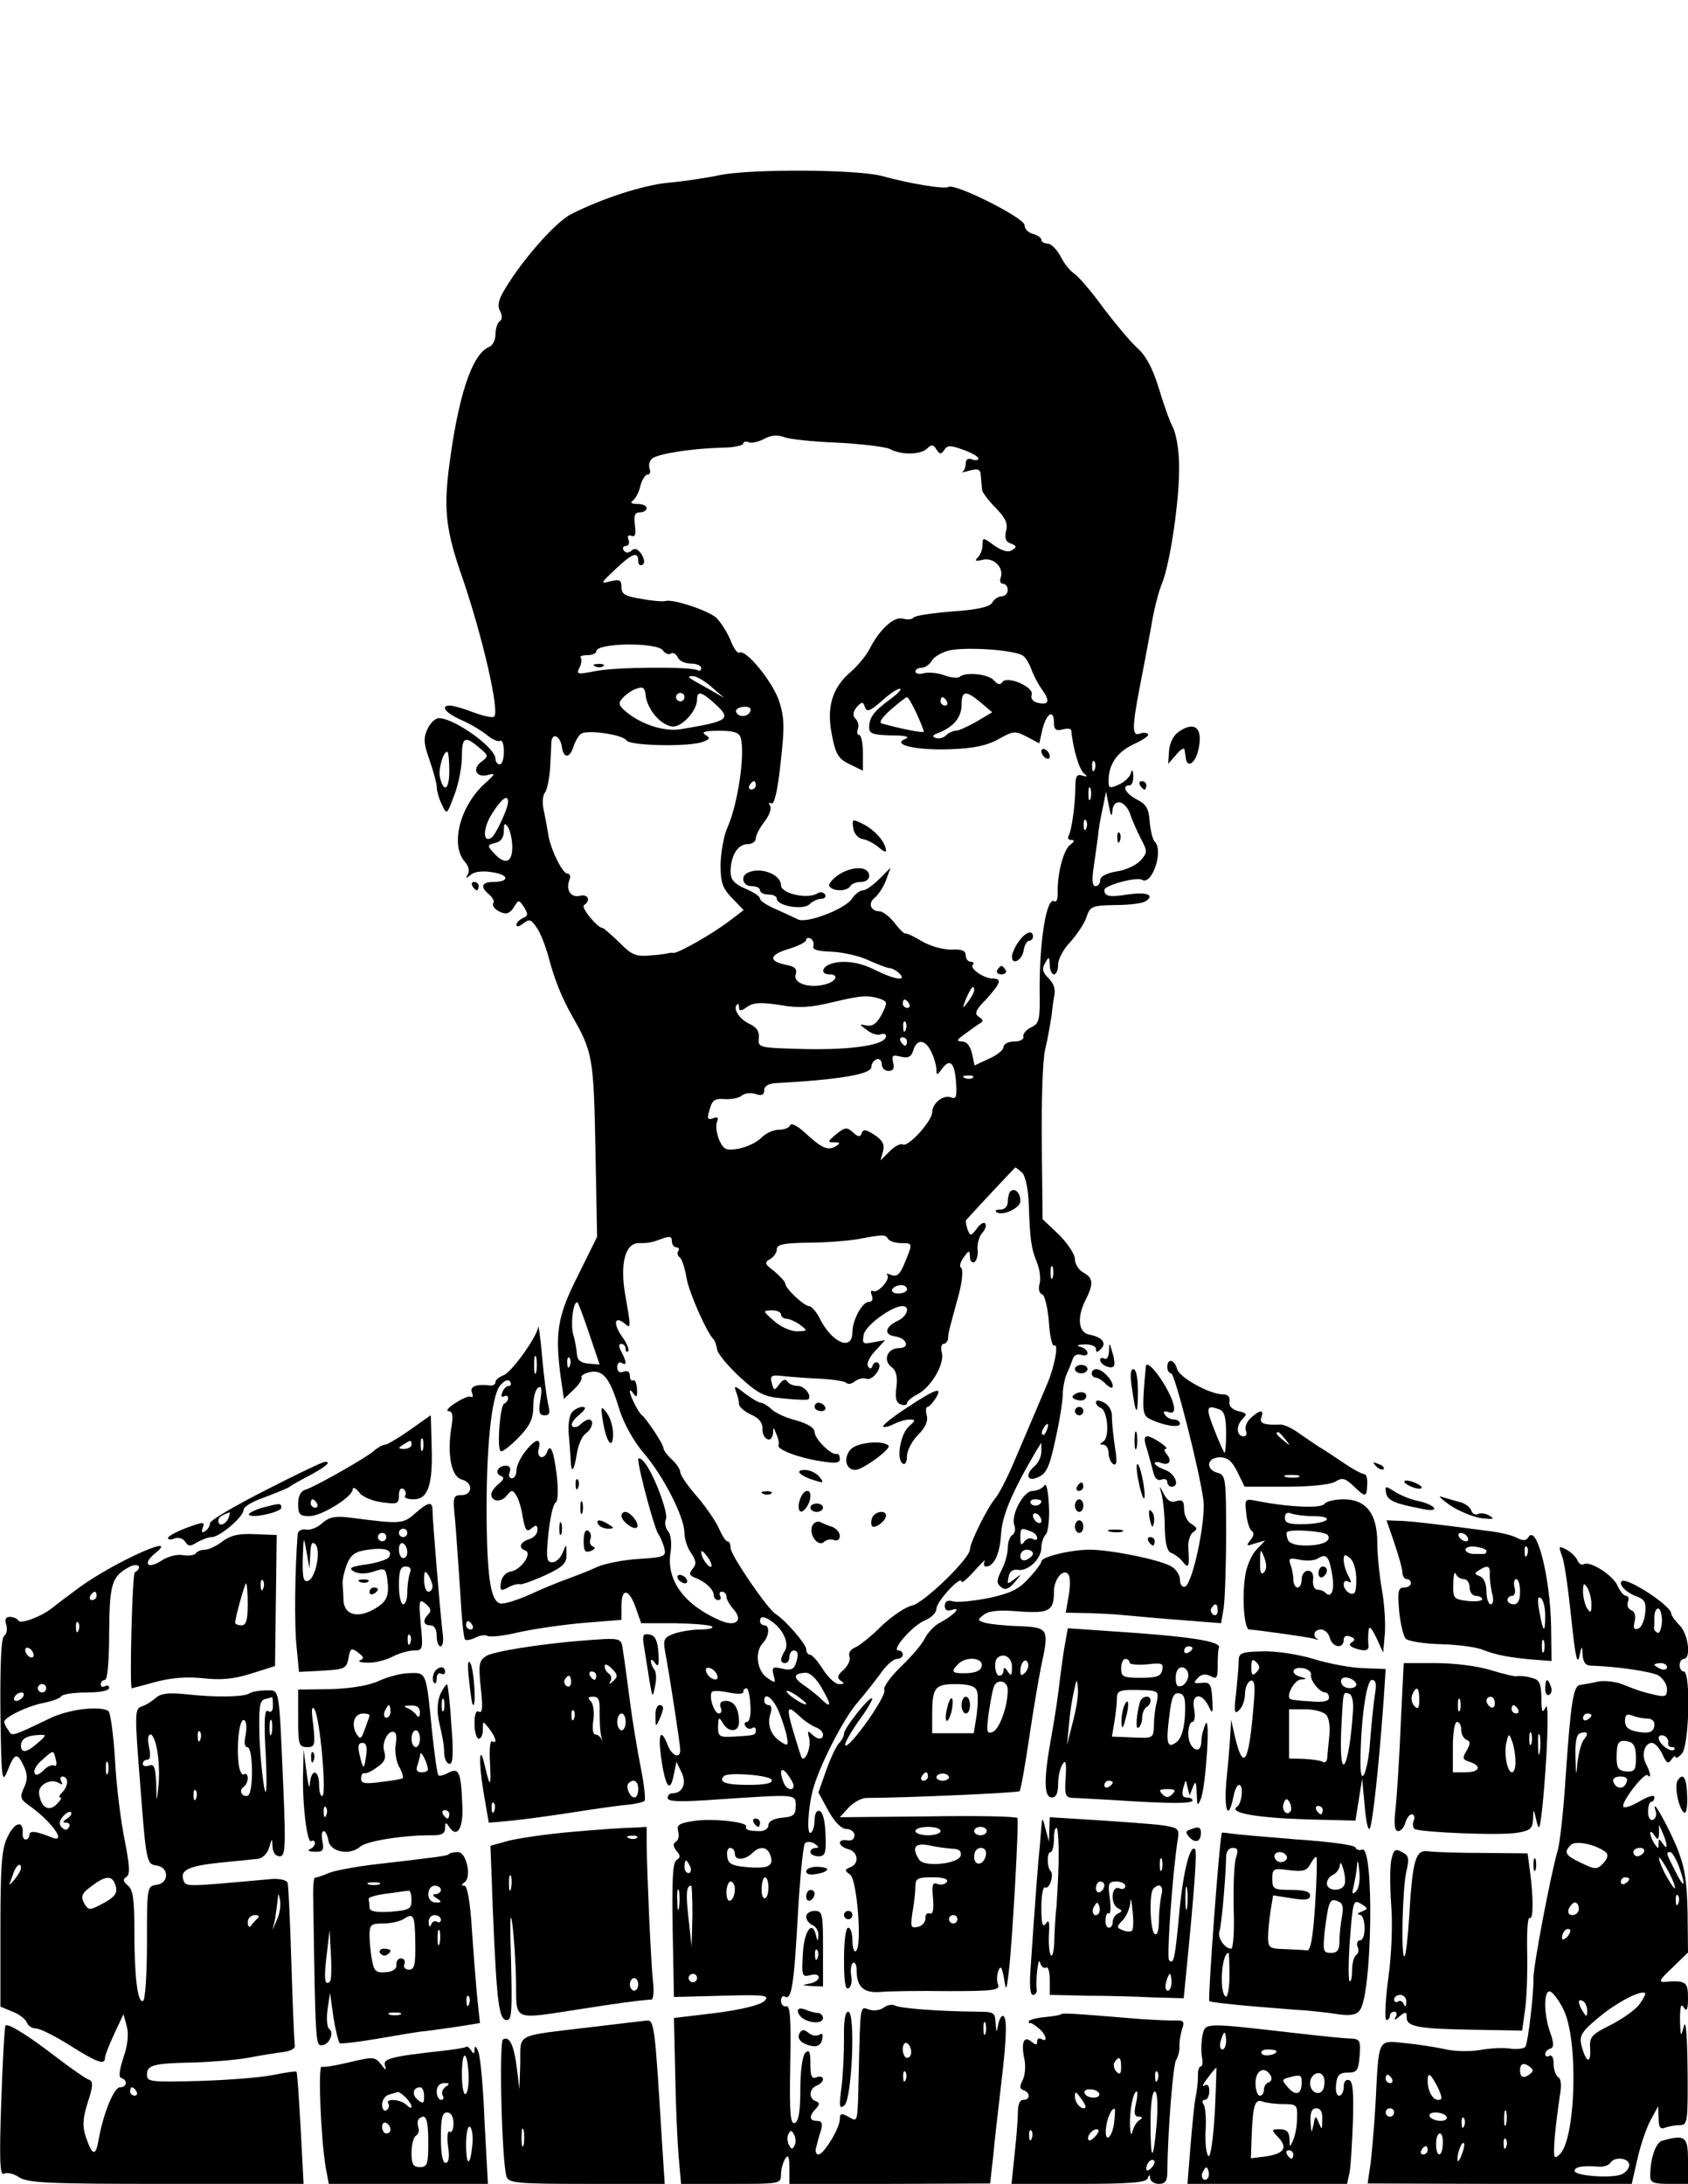 <?xml version="1.0" standalone="no"?>
<!DOCTYPE svg PUBLIC "-//W3C//DTD SVG 20010904//EN"
 "http://www.w3.org/TR/2001/REC-SVG-20010904/DTD/svg10.dtd">
<svg version="1.0" xmlns="http://www.w3.org/2000/svg"
 width="402pt" height="520pt" viewBox="0 0 402 520"
 preserveAspectRatio="xMidYMid meet">

<g transform="translate(0,520) scale(0.1,-0.1)"
fill="#000000" stroke="none">
<path d="M1714 4783 c-33 -7 -87 -15 -122 -18 -61 -6 -157 -37 -232 -75 -36
-18 -115 -107 -158 -179 -15 -25 -18 -39 -11 -52 6 -11 5 -20 -1 -24 -5 -3
-10 -17 -10 -31 0 -14 -7 -27 -15 -30 -41 -16 -75 -119 -97 -297 -11 -94 -5
-144 33 -252 48 -140 89 -318 76 -331 -4 -4 -26 1 -50 10 -23 9 -48 16 -55 16
-25 0 -11 -18 28 -35 23 -10 50 -27 62 -37 11 -9 25 -15 29 -12 5 3 9 -9 9
-25 0 -17 -4 -31 -10 -31 -5 0 -10 6 -10 13 0 27 -98 97 -135 97 -8 0 -21 -12
-27 -26 -10 -21 -9 -35 5 -74 9 -26 17 -55 17 -63 0 -9 5 -28 12 -42 12 -26
12 -26 30 22 10 26 18 67 18 91 0 47 7 51 41 22 23 -19 23 -21 5 -34 -23 -18
-11 -39 17 -31 18 5 17 2 -10 -22 -58 -54 -81 -145 -46 -185 9 -10 12 -22 7
-30 -6 -10 -5 -11 7 -1 9 8 29 10 52 6 40 -6 41 -23 1 -23 -27 0 -31 -12 -9
-30 8 -7 13 -16 10 -20 -6 -9 13 -24 30 -25 6 0 15 7 20 17 10 16 11 16 23 -2
10 -17 10 -21 -3 -26 -8 -4 -15 -11 -15 -16 0 -6 7 -4 16 3 15 12 19 10 33
-11 9 -13 21 -45 28 -71 13 -50 31 -95 56 -139 48 -84 51 -98 55 -315 l4 -210
-46 -93 c-49 -97 -55 -136 -40 -246 l7 -47 23 22 c13 12 21 25 19 29 -3 4 7
10 20 13 32 6 48 -15 71 -92 11 -33 34 -74 57 -101 46 -53 97 -152 97 -190 0
-14 7 -36 16 -48 12 -18 13 -26 4 -37 -10 -12 -9 -16 6 -22 24 -9 44 -28 44
-42 0 -6 5 -11 11 -11 5 0 7 5 4 10 -3 6 -1 10 4 10 6 0 11 -5 11 -12 0 -6 8
-20 17 -30 24 -27 5 -43 -33 -26 -85 37 -128 96 -117 162 3 21 1 42 -6 50 -6
7 -9 20 -5 29 6 16 -31 113 -53 137 -7 8 -13 10 -13 5 0 -22 39 -167 48 -178
5 -7 11 -22 14 -33 5 -20 1 -22 -61 -26 -36 -2 -82 -11 -101 -20 -19 -9 -51
-21 -70 -28 -19 -7 -59 -23 -89 -37 -29 -13 -61 -23 -69 -21 -22 4 -31 54 -33
188 -2 176 11 306 32 331 10 12 20 16 24 9 3 -5 2 -10 -3 -10 -6 0 -13 -7 -16
-16 -3 -8 -2 -12 4 -9 6 3 10 2 10 -4 0 -5 -4 -11 -9 -13 -10 -3 -18 -104 -9
-113 3 -4 22 11 42 31 28 29 36 45 36 75 0 21 5 41 12 45 8 5 9 -3 5 -29 -5
-29 -3 -37 10 -37 12 0 14 6 8 28 -3 15 -10 65 -14 112 -4 47 -9 79 -9 71 -3
-24 -65 -111 -84 -116 -10 -4 -18 -11 -18 -16 0 -5 -6 -9 -12 -8 -34 4 -50 -2
-44 -17 3 -8 2 -13 -2 -10 -5 3 -21 -4 -38 -15 -16 -10 -23 -19 -16 -19 10 0
12 -11 6 -45 -9 -63 2 -112 26 -118 27 -7 26 -37 -1 -37 -20 0 -21 -4 -15 -62
3 -35 8 -110 12 -168 3 -58 8 -108 11 -113 2 -4 13 -2 24 3 11 6 24 8 29 5 6
-4 41 0 78 9 37 8 106 18 155 22 l87 7 0 34 c0 44 19 40 35 -8 l12 -34 81 0
c45 -1 84 -4 88 -8 4 -4 -9 -7 -29 -7 -19 0 -48 -5 -62 -10 -24 -9 -26 -14
-21 -43 10 -52 36 -221 36 -234 0 -22 -20 -14 -30 12 -16 41 -23 28 -16 -27
10 -71 21 -89 30 -47 l7 34 12 -25 c13 -26 3 -50 -22 -50 -6 0 -11 -5 -11 -11
0 -9 30 -10 113 -4 196 13 192 14 192 -15 0 -21 -5 -26 -32 -28 -21 -2 -33 -9
-33 -18 0 -8 -9 -14 -20 -14 -26 0 -36 3 -33 11 4 11 -82 20 -126 13 -34 -5
-40 -10 -36 -24 3 -10 1 -21 -5 -25 -8 -5 -7 -11 1 -22 10 -11 10 -16 0 -22
-9 -6 -11 -48 -9 -167 l3 -159 115 3 c104 3 114 1 100 -13 -10 -9 -53 -20
-115 -28 l-100 -12 3 -130 c1 -72 5 -160 8 -198 l6 -67 119 0 c117 0 119 0
119 23 0 12 5 29 10 37 7 11 10 5 10 -23 l0 -37 239 0 239 1 7 62 c3 34 12
112 19 172 14 116 15 165 4 165 -4 0 -9 -10 -11 -22 -4 -20 -4 -19 -6 5 -1 25
-4 27 -43 27 -96 1 -186 8 -197 15 -7 3 -18 1 -26 -5 -8 -6 -23 -9 -35 -5 -22
7 -21 18 -25 -155 -3 -119 -1 -113 -25 -100 -16 9 -20 8 -20 -6 0 -21 -38 -84
-51 -84 -6 0 -8 8 -5 18 2 9 7 27 11 39 5 17 2 23 -9 23 -19 0 -20 11 -3 29
10 11 9 14 0 18 -18 6 -16 30 2 37 8 3 15 10 15 15 0 6 -7 8 -15 5 -12 -5 -15
2 -15 32 0 29 -3 35 -12 26 -7 -7 -12 -42 -12 -87 0 -52 -4 -76 -13 -80 -11
-4 -13 23 -11 138 2 109 0 141 -9 140 -7 -2 -13 4 -13 13 0 8 4 13 9 10 16
-10 22 27 31 193 5 90 13 168 17 172 5 5 15 4 23 -1 10 -7 11 -10 3 -10 -7 0
-13 -4 -13 -10 0 -5 9 -10 19 -10 16 0 19 7 17 52 -1 31 -6 53 -14 56 -7 2
-12 -6 -12 -22 0 -13 -4 -27 -9 -30 -10 -6 -7 54 4 99 14 56 74 174 108 212
18 21 43 53 56 71 12 17 29 32 37 32 8 0 14 5 14 10 0 6 -5 10 -10 10 -19 0
32 58 61 71 16 6 29 19 29 28 0 18 60 82 60 65 0 -5 14 7 31 26 17 19 28 29
24 23 -3 -7 -2 -13 3 -13 19 0 33 29 36 76 2 44 26 101 83 198 l13 21 0 -21
c0 -12 -7 -27 -15 -34 -25 -21 -19 -40 8 -27 20 9 27 26 41 92 10 44 17 91 17
105 0 14 4 34 8 45 5 11 12 28 15 37 3 11 11 15 21 12 8 -3 15 -1 15 4 0 6 -8
13 -17 15 -11 3 -7 5 10 6 15 0 27 -4 27 -11 0 -9 3 -9 12 0 14 14 3 28 -27
34 -26 4 -31 39 -11 80 21 41 20 55 -4 68 -11 6 -20 20 -20 32 0 11 -17 37
-38 58 l-39 37 -2 179 c-1 99 2 200 8 225 6 24 12 60 15 79 2 19 5 40 6 45 5
19 0 34 -16 49 -11 12 -13 20 -5 33 9 16 10 16 11 -4 0 -13 5 -23 10 -23 6 0
10 11 10 24 0 12 13 37 29 53 15 17 33 43 38 58 9 27 13 29 69 30 33 0 65 4
72 9 24 15 2 23 -43 16 -44 -7 -55 -4 -55 11 0 11 78 32 90 24 23 -14 52 69
30 91 -5 5 -10 26 -12 47 -2 31 -8 42 -30 53 -27 14 -38 34 -18 34 6 0 9 10 9
23 -1 14 -3 16 -6 6 -2 -9 -15 -21 -28 -27 -22 -10 -25 -9 -25 8 0 40 20 69
60 88 22 10 38 21 34 24 -3 4 -12 4 -20 1 -18 -7 -18 16 0 109 8 40 20 105 27
143 6 39 18 86 26 105 20 48 43 207 41 283 0 34 -7 75 -15 90 -8 15 -23 58
-34 95 -14 45 -30 75 -49 92 -16 14 -52 57 -81 95 -28 39 -60 76 -70 83 -11 7
-26 26 -34 43 -9 16 -22 29 -30 29 -8 0 -15 4 -15 9 0 5 -9 11 -20 14 -11 3
-20 12 -20 21 0 17 -165 100 -181 91 -9 -6 -90 7 -159 26 -61 16 -313 17 -386
2z m281 -637 c57 -3 113 -10 124 -15 27 -15 74 -14 89 1 10 10 15 10 22 -2 8
-12 11 -13 19 -1 7 11 15 11 45 0 20 -7 36 -16 36 -21 0 -4 -7 -5 -15 -2 -9 4
-15 0 -15 -9 0 -8 -3 -17 -7 -20 -5 -2 -1 -2 7 0 31 9 35 7 36 -12 1 -11 2
-25 3 -32 1 -6 15 -25 32 -42 23 -24 30 -37 25 -55 -4 -17 -1 -26 11 -30 15
-6 15 -9 3 -16 -9 -6 -23 -2 -42 11 -27 20 -28 20 -28 2 0 -11 -5 -24 -11 -30
-9 -9 -6 -10 11 -6 26 7 52 -19 43 -43 -3 -8 0 -14 6 -14 6 0 11 -7 11 -15 0
-8 -7 -15 -15 -15 -7 0 -18 -7 -22 -15 -6 -10 -35 -17 -96 -21 -48 -4 -90 -10
-92 -15 -3 -4 -14 -5 -25 -2 -21 6 -56 -26 -80 -74 -8 -15 -28 -39 -43 -52
-45 -38 -59 -84 -46 -150 9 -48 16 -58 43 -71 l31 -15 0 42 c0 24 -4 43 -9 43
-4 0 -6 6 -3 14 3 7 1 18 -5 24 -8 8 -7 16 2 28 13 14 15 14 20 0 4 -12 11
-10 39 14 18 17 38 30 44 30 6 0 -4 -11 -23 -25 -39 -29 -50 -43 -50 -67 0
-15 9 -18 53 -19 32 0 45 -3 34 -8 -36 -14 24 -28 106 -25 57 2 88 9 115 24
35 20 40 20 67 6 l30 -16 8 35 c10 38 27 47 27 14 0 -16 5 -20 20 -16 11 3 20
2 21 -1 5 -49 20 -97 32 -105 8 -6 6 -7 -5 -4 -13 5 -17 -1 -17 -26 0 -42 -9
-105 -16 -117 -3 -6 -1 -10 6 -10 9 0 8 -4 -3 -12 -16 -13 -31 -72 -29 -116 0
-13 -3 -21 -8 -18 -19 12 -36 -98 -35 -215 1 -68 -1 -76 -20 -85 -11 -5 -20
-15 -19 -22 2 -7 -8 -12 -22 -12 -14 0 -25 -6 -25 -13 0 -7 -16 -20 -35 -28
l-34 -16 -6 28 c-4 18 -13 29 -23 29 -15 1 -14 3 3 16 11 8 27 19 35 25 13 7
13 10 1 18 -11 7 -8 16 18 42 35 39 38 49 14 49 -22 1 -55 25 -46 33 3 4 1 7
-5 7 -7 0 -12 7 -12 15 0 11 -9 15 -32 14 -19 -1 -50 7 -71 19 -20 12 -39 21
-41 19 -2 -1 -14 10 -26 26 -12 15 -28 27 -35 27 -22 0 -29 20 -11 33 8 7 20
25 26 41 l11 30 -27 -27 c-15 -15 -32 -27 -39 -27 -7 0 -19 -9 -26 -20 -17
-25 -109 -60 -129 -49 -8 4 -32 15 -52 24 -21 9 -38 20 -38 25 0 6 -16 16 -35
24 -27 12 -35 21 -35 41 0 37 17 65 40 65 11 0 20 6 20 14 0 7 9 25 21 40 11
14 17 31 13 37 -4 7 -3 9 3 6 7 -4 15 31 22 96 10 88 9 109 -4 149 -16 46 -79
123 -94 114 -4 -3 -14 10 -21 29 -8 19 -23 43 -34 54 -21 18 -103 45 -121 40
-6 -2 -31 0 -57 5 -39 6 -48 11 -48 28 0 17 -4 19 -26 14 -25 -7 -24 -5 11 28
41 39 55 44 55 20 0 -8 4 -12 10 -9 6 4 5 13 -2 25 -9 13 -16 16 -24 9 -8 -7
-14 -6 -19 1 -3 5 -1 10 5 10 7 0 10 7 7 14 -4 10 -1 13 7 10 9 -3 11 4 8 26
-3 23 0 30 12 30 9 0 16 5 16 10 0 6 -10 10 -22 10 -14 0 -18 3 -11 8 6 4 15
20 18 35 4 15 12 27 17 27 6 0 8 6 5 14 -3 8 0 19 6 24 15 12 95 24 165 26 28
0 52 5 52 10 0 4 6 6 13 3 7 -3 24 1 37 8 16 9 32 10 48 4 13 -5 70 -11 127
-13z m-416 -495 c5 -7 13 -11 19 -7 5 3 12 -1 16 -9 3 -8 17 -15 31 -15 14 0
25 -5 25 -11 0 -5 -4 -8 -8 -5 -15 9 -197 8 -244 -2 -43 -8 -46 -8 -38 8 5 10
6 20 3 24 -3 3 3 6 15 6 12 0 22 4 22 9 0 21 147 22 159 2z m858 -13 c7 -5 15
-20 19 -31 4 -12 15 -34 25 -48 21 -29 17 -39 -11 -32 -11 3 -16 11 -13 19 6
18 -58 46 -70 30 -5 -8 -11 -6 -20 4 -12 15 -69 21 -82 8 -4 -3 -20 -2 -36 4
-16 6 -38 8 -49 5 -11 -3 -20 -1 -20 4 0 5 7 9 15 9 7 0 18 7 23 15 4 9 21 20
38 25 34 11 164 3 181 -12z m-742 -74 l30 -26 -40 23 c-51 28 -51 29 -34 29 8
0 28 -12 44 -26z m-132 -71 c11 -13 29 -23 40 -23 22 0 56 37 57 63 0 23 10
21 43 -9 39 -36 34 -41 -80 -60 -37 -7 -91 9 -128 38 -21 17 -24 23 -13 35 7
8 21 19 33 23 17 6 21 3 23 -19 2 -14 13 -36 25 -48z m67 47 c0 -5 -4 -10 -10
-10 -5 0 -10 5 -10 10 0 6 5 10 10 10 6 0 10 -4 10 -10z m706 -13 l27 -23 -37
-22 c-21 -12 -43 -22 -50 -22 -6 0 -17 -5 -23 -11 -6 -6 -17 -9 -25 -6 -9 3
-7 7 7 12 36 14 55 37 55 67 0 34 10 35 46 5z m-153 -26 c9 -20 17 -40 17 -43
0 -4 -48 5 -99 19 -9 2 -2 13 20 33 19 16 36 30 39 30 3 0 13 -18 23 -39z m72
29 c3 -5 1 -10 -4 -10 -6 0 -11 5 -11 10 0 6 2 10 4 10 3 0 8 -4 11 -10z
m-468 -23 c-5 -15 -29 -16 -34 -2 -2 6 6 11 18 12 12 1 19 -3 16 -10z m-295
-70 c8 -13 151 -16 183 -3 16 6 17 9 5 16 -11 7 -1 10 32 10 36 0 48 -4 52
-17 11 -38 -7 -158 -31 -212 -9 -19 -16 -59 -17 -88 0 -44 4 -57 27 -81 l28
-29 -34 -26 c-41 -31 -123 -78 -134 -76 -4 1 -10 0 -13 -1 -3 -1 -22 -4 -43
-5 -32 -3 -43 1 -72 31 -19 18 -37 34 -39 34 -13 0 -54 50 -45 55 17 11 9 27
-10 22 -22 -5 -34 14 -25 38 4 8 1 15 -5 15 -12 0 -42 62 -46 97 -2 12 -6 35
-10 53 -4 17 -3 36 3 43 5 7 10 32 12 57 1 25 3 53 3 63 2 24 21 15 25 -11 4
-29 19 -28 28 1 4 12 12 26 18 30 15 10 99 -2 108 -16z m-422 -73 c0 -44 -13
-53 -22 -16 -5 18 7 62 17 62 3 0 5 -21 5 -46z m1537 4 c-3 -8 -6 -5 -6 6 -1
11 2 17 5 13 3 -3 4 -12 1 -19z m-807 -38 c0 -5 -5 -10 -11 -10 -5 0 -7 5 -4
10 3 6 8 10 11 10 2 0 4 -4 4 -10z m797 -32 c-3 -7 -5 -2 -5 12 0 14 2 19 5
13 2 -7 2 -19 0 -25z m52 -30 c2 31 29 28 42 -5 5 -16 17 -42 26 -60 16 -30
16 -33 -1 -52 -10 -11 -35 -23 -57 -26 -24 -4 -39 -12 -39 -21 0 -8 -5 -14
-11 -14 -8 0 -9 15 -4 48 4 26 8 58 10 72 1 14 6 43 11 65 l8 40 7 -35 c4 -22
7 -27 8 -12z m-1439 23 c0 -16 -30 -80 -40 -86 -21 -13 -20 24 2 58 22 35 38
47 38 28z m1377 -63 c-3 -8 -6 -5 -6 6 -1 11 2 17 5 13 3 -3 4 -12 1 -19z
m-1367 -45 c0 -38 -18 -43 -44 -14 -16 17 -16 19 4 24 13 3 20 13 20 29 0 18
2 20 10 8 5 -8 10 -30 10 -47z m717 -237 c-3 -7 11 -11 42 -12 25 -1 64 -9 86
-19 22 -10 45 -19 52 -20 7 0 18 -6 25 -13 19 -19 -11 -15 -57 8 -39 20 -80
25 -109 14 -20 -8 -21 -24 -1 -24 24 0 17 -17 -10 -24 -39 -10 -77 3 -70 24 4
13 -2 19 -25 23 -41 9 -38 24 10 38 22 7 40 16 40 21 0 5 5 6 11 3 6 -4 8 -12
6 -19z m383 -104 c0 -5 -7 -17 -15 -28 -14 -18 -14 -17 -4 9 12 27 19 34 19
19z m-225 -20 c19 -7 19 -9 5 -37 -11 -21 -21 -29 -35 -27 -20 4 -20 4 0 -11
10 -8 25 -13 32 -10 7 3 13 1 13 -4 0 -21 -78 -33 -190 -31 -113 3 -115 3
-113 26 2 16 -5 26 -22 34 -24 11 -40 36 -30 46 3 3 5 0 5 -7 0 -9 5 -9 20 2
15 10 32 11 77 4 44 -8 73 -6 123 6 72 17 86 18 115 9z m70 -12 c3 -5 1 -10
-4 -10 -6 0 -11 5 -11 10 0 6 2 10 4 10 3 0 8 -4 11 -10z m-8 -62 c-3 -8 -6
-5 -6 6 -1 11 2 17 5 13 3 -3 4 -12 1 -19z m3 -28 c0 -5 -2 -10 -4 -10 -3 0
-8 5 -11 10 -3 6 -1 10 4 10 6 0 11 -4 11 -10z m58 -25 c7 -14 12 -33 12 -42
0 -14 2 -14 14 3 19 25 30 13 33 -36 2 -31 0 -38 -12 -33 -19 7 -45 -14 -45
-36 -1 -21 -58 -84 -70 -76 -5 3 -19 -4 -31 -16 l-22 -22 6 22 c4 16 -1 26
-21 39 -20 13 -26 14 -30 4 -3 -10 -8 -10 -21 2 -14 13 -19 12 -40 -5 -20 -17
-21 -19 -5 -19 15 0 16 -2 5 -9 -19 -12 -34 -5 -73 31 -18 17 -34 25 -36 19
-2 -6 -14 -11 -27 -11 -14 0 -32 -9 -42 -19 -10 -11 -34 -22 -53 -26 -31 -5
-36 -3 -47 20 -6 15 -9 34 -6 42 5 12 2 15 -9 10 -13 -4 -15 -1 -8 21 6 22 12
27 35 25 16 -1 34 2 41 8 7 6 22 8 34 4 14 -5 20 -2 20 9 0 10 10 16 28 17
148 8 227 21 227 38 0 8 6 16 13 19 6 2 12 -3 12 -12 0 -9 7 -16 16 -16 11 0
15 6 11 20 -4 17 -1 19 18 14 18 -4 25 -1 30 15 9 29 29 26 43 -4z m99 -61
c-3 -3 -12 -4 -19 -1 -8 3 -5 6 6 6 11 1 17 -2 13 -5z m118 -227 c7 -8 14 -40
15 -73 3 -89 6 -106 19 -139 7 -16 10 -39 7 -51 -4 -13 -1 -24 6 -26 6 -2 13
-31 16 -66 2 -34 8 -59 13 -56 11 6 0 -52 -17 -91 -13 -31 -30 -71 -80 -188
-16 -38 -36 -76 -44 -85 -18 -21 -60 -105 -60 -121 0 -22 -110 -128 -138 -134
-15 -3 -48 -25 -73 -49 -25 -25 -53 -47 -63 -51 -10 -4 -16 -13 -13 -21 3 -8
-3 -22 -14 -32 -15 -13 -16 -19 -7 -26 10 -6 9 -8 -4 -8 -9 0 -26 16 -38 35
-12 19 -26 35 -31 35 -5 0 -9 6 -9 13 0 12 -49 69 -73 84 -20 13 -107 140
-107 157 0 9 -3 16 -8 16 -4 0 -13 15 -21 33 -8 17 -32 52 -53 76 -21 24 -38
49 -38 56 0 6 -9 20 -20 30 -11 10 -20 22 -20 27 0 9 -39 68 -51 78 -9 7 -29
47 -29 57 0 4 4 2 9 -6 7 -10 9 -7 8 12 -1 14 -5 23 -9 20 -5 -2 -8 3 -8 11 0
10 -6 13 -15 10 -10 -4 -15 0 -15 11 0 9 5 13 10 10 13 -8 13 1 0 26 -7 13 -7
19 0 19 5 0 10 -5 10 -12 0 -6 3 -9 6 -5 3 3 -3 19 -15 35 -21 30 -18 50 6 31
16 -14 16 -12 2 68 -13 74 0 123 32 123 25 0 30 1 57 11 17 6 22 5 22 -6 0 -8
5 -15 11 -15 5 0 8 -4 4 -9 -3 -5 -1 -12 4 -15 5 -4 12 -25 16 -49 6 -35 48
-130 65 -147 3 -3 6 -13 8 -24 2 -10 26 -39 54 -65 44 -40 57 -47 105 -51 30
-3 56 -4 58 -2 9 9 -9 32 -25 32 -11 0 -22 5 -25 11 -5 6 -11 4 -19 -7 -12
-16 -13 -16 -18 3 -5 18 -1 20 31 16 20 -2 60 -5 88 -6 29 -2 56 -6 59 -10 4
-4 13 -2 20 4 8 6 20 9 27 6 15 -6 41 29 28 38 -5 3 -11 0 -13 -7 -3 -8 -6 -9
-11 -1 -4 6 4 22 17 36 l24 26 -28 -5 c-25 -5 -27 -4 -23 18 4 22 67 68 92 68
20 0 11 -25 -11 -35 -30 -14 -34 -33 -7 -37 29 -4 37 -28 10 -28 -28 0 -39
-29 -18 -45 11 -8 15 -22 12 -47 -4 -26 -1 -38 10 -42 8 -3 15 -2 15 3 0 4 11
14 25 21 33 17 65 73 58 99 -3 12 -1 21 4 21 5 0 10 6 11 13 0 13 2 19 26 107
8 32 10 57 5 61 -5 3 -2 14 6 25 13 18 14 18 15 1 0 -10 5 -15 11 -12 5 4 9
17 7 30 -1 12 3 30 11 39 8 9 11 19 7 23 -3 4 -13 -2 -20 -13 -14 -18 -15 -18
-22 -1 -3 10 -5 20 -3 22 26 29 115 124 117 125 2 0 9 -6 17 -13z m-320 -157
c3 -5 17 -10 31 -10 28 0 28 0 9 -46 -11 -28 -19 -35 -32 -30 -10 4 -14 4 -10
0 9 -9 -23 -45 -34 -38 -5 3 -6 -2 -3 -10 4 -10 1 -16 -7 -16 -16 0 -39 -44
-39 -72 0 -47 -50 -25 -79 35 -8 15 -19 27 -24 27 -12 0 -57 42 -57 54 0 4
-12 17 -26 29 -23 17 -24 21 -10 29 9 5 16 16 16 23 0 12 16 15 73 16 39 0 92
4 117 8 65 12 68 12 75 1z m392 -92 c-3 -7 -5 -2 -5 12 0 14 2 19 5 13 2 -7 2
-19 0 -25z m-347 -28 c0 -5 -9 -10 -21 -10 -11 0 -17 5 -14 10 3 6 13 10 21
10 8 0 14 -4 14 -10z m-756 -108 l24 -71 -26 2 c-19 2 -27 8 -28 22 -1 11 -4
32 -9 48 -7 26 1 84 11 75 2 -3 15 -37 28 -76z m456 48 c0 -5 6 -10 13 -10 7
0 22 -7 33 -15 18 -14 18 -14 -8 -15 -15 0 -40 11 -55 25 -27 24 -27 24 -5 25
12 0 22 -4 22 -10z m-583 -137 c-3 -10 -5 -2 -5 17 0 19 2 27 5 18 2 -10 2
-26 0 -35z m80 15 c-3 -8 -6 -5 -6 6 -1 11 2 17 5 13 3 -3 4 -12 1 -19z m1136
-153 c-3 -9 -8 -14 -10 -11 -3 3 -2 9 2 15 9 16 15 13 8 -4z m-799 -325 c-6
-5 -24 21 -24 34 0 6 6 1 14 -10 8 -10 12 -21 10 -24z m147 -133 c25 -19 39
-51 28 -68 -12 -19 -11 -29 1 -29 6 0 10 7 10 15 0 8 5 15 10 15 11 0 13 -11
4 -34 -4 -11 -13 -14 -32 -9 -22 5 -24 3 -20 -15 6 -20 5 -21 -15 -7 -25 17
-30 63 -10 83 15 16 17 42 3 42 -5 0 -10 5 -10 10 0 13 11 12 31 -3z m-716 -7
c3 -5 1 -10 -4 -10 -6 0 -11 5 -11 10 0 6 2 10 4 10 3 0 8 -4 11 -10z m583
-119 c3 -8 -1 -12 -9 -9 -7 2 -15 10 -17 17 -3 8 1 12 9 9 7 -2 15 -10 17 -17z
m250 -32 c24 -42 22 -49 -6 -21 -10 9 -28 23 -40 31 -24 17 -22 26 5 28 12 1
27 -13 41 -38z m-188 -8 c0 5 3 9 8 9 4 0 8 -18 9 -40 2 -22 -2 -40 -8 -40 -6
0 -7 -5 -4 -10 4 -6 11 -8 16 -5 5 4 9 1 9 -4 0 -13 -2 -13 -52 -16 -35 -2
-38 0 -38 24 1 22 2 24 11 9 13 -24 39 -23 39 1 0 32 -11 51 -31 51 -12 0 -16
-5 -13 -15 4 -8 2 -15 -4 -15 -11 0 -24 39 -17 51 3 4 21 3 40 -1 20 -4 35 -4
35 1z m150 -28 c0 -7 -39 17 -46 28 -3 6 5 3 20 -6 14 -10 26 -19 26 -22z
m-65 -19 c8 -20 17 -47 19 -60 4 -21 2 -22 -15 -11 -23 15 -33 40 -24 67 4 11
2 20 -4 20 -6 0 -11 5 -11 10 0 23 21 7 35 -26z m51 -12 c10 -10 27 -21 37
-25 9 -3 17 -11 17 -17 0 -13 -13 -13 -27 1 -9 9 -11 7 -6 -9 6 -25 -13 -66
-20 -42 -38 120 -38 126 -1 92z m-16 -164 c0 -14 -18 -9 -24 8 -11 28 -6 39 9
20 8 -11 15 -23 15 -28z m-52 14 c2 -8 -14 -12 -57 -12 -53 0 -71 7 -57 21 10
10 110 2 114 -9z m-88 -176 c0 -17 25 -15 42 2 17 17 35 15 42 -4 10 -26 -2
-34 -52 -30 -39 3 -48 8 -50 25 -2 12 1 21 7 21 6 0 11 -6 11 -14z m-106 -31
c3 -8 1 -15 -4 -15 -6 0 -10 7 -10 15 0 8 2 15 4 15 2 0 6 -7 10 -15z m186
-50 c0 -14 -4 -25 -9 -25 -5 0 -8 11 -7 25 1 33 16 33 16 0z m-80 -4 c0 -11
-4 -23 -10 -26 -6 -4 -10 5 -10 19 0 14 5 26 10 26 6 0 10 -9 10 -19z m-133
-43 c-2 -13 -4 -5 -4 17 -1 22 1 32 4 23 2 -10 2 -28 0 -40z m32 -20 l-2 -73
-7 65 c-7 60 -6 80 6 80 2 0 3 -33 3 -72z m11 -148 c0 -5 -4 -10 -10 -10 -5 0
-10 5 -10 10 0 6 5 10 10 10 6 0 10 -4 10 -10z m687 -132 c-3 -7 -5 -2 -5 12
0 14 2 19 5 13 2 -7 2 -19 0 -25z m-177 -44 c0 -8 -4 -14 -10 -14 -5 0 -10 9
-10 21 0 11 5 17 10 14 6 -3 10 -13 10 -21z m-13 -66 c-3 -8 -6 -5 -6 6 -1 11
2 17 5 13 3 -3 4 -12 1 -19z m-264 -155 c-5 -11 -8 -12 -13 -2 -5 7 -6 19 -3
26 5 11 8 12 13 2 5 -7 6 -19 3 -26z"/>
<path d="M2480 3411 c0 -5 5 -13 10 -16 6 -3 10 -2 10 4 0 5 -4 13 -10 16 -5
3 -10 2 -10 -4z"/>
<path d="M2032 3228 c2 -13 11 -24 23 -26 11 -2 28 -11 38 -20 9 -8 17 -12 17
-8 0 19 -24 47 -51 62 -30 15 -30 15 -27 -8z"/>
<path d="M2000 3119 c-17 -11 -28 -24 -25 -29 8 -13 42 -13 50 0 3 6 15 10 26
10 10 0 19 6 19 14 0 23 -36 25 -70 5z"/>
<path d="M1783 3123 c-21 -8 -15 -33 7 -33 11 0 20 -4 20 -10 0 -5 9 -10 20
-10 11 0 20 -4 20 -10 0 -17 63 -28 78 -13 7 7 20 13 28 13 8 0 12 5 9 10 -4
6 -12 7 -18 3 -22 -15 -87 -1 -87 19 0 25 -46 44 -77 31z"/>
<path d="M2426 2958 c-9 -12 -16 -29 -16 -36 0 -22 25 -8 28 16 2 12 8 22 13
22 5 0 9 5 9 10 0 17 -18 11 -34 -12z"/>
<path d="M2375 2890 c-3 -5 1 -10 10 -10 9 0 13 5 10 10 -3 6 -8 10 -10 10 -2
0 -7 -4 -10 -10z"/>
<path d="M1418 3613 c7 -3 16 -2 19 1 4 3 -2 6 -13 5 -11 0 -14 -3 -6 -6z"/>
<path d="M2661 3204 c0 -11 3 -14 6 -6 3 7 2 16 -1 19 -3 4 -6 -2 -5 -13z"/>
<path d="M2406 2363 c-3 -3 -6 -15 -6 -25 0 -10 -7 -18 -17 -18 -9 0 -14 -2
-11 -5 12 -13 58 8 58 25 0 20 -13 33 -24 23z"/>
<path d="M1753 1886 c4 -10 7 -23 7 -29 0 -7 13 -18 28 -25 19 -8 28 -19 28
-34 -1 -11 5 -23 12 -25 6 -3 12 4 13 14 0 16 1 16 8 -2 5 -11 7 -23 5 -26 -5
-10 47 -30 99 -38 36 -6 47 -5 47 5 0 8 -3 13 -7 12 -13 -4 -53 36 -53 52 0
10 -16 20 -44 28 -24 6 -51 18 -59 27 -9 8 -20 15 -25 15 -5 0 -22 10 -38 22
-24 19 -27 20 -21 4z"/>
<path d="M2161 1849 c-34 -22 -60 -43 -58 -46 3 -2 14 0 25 6 12 6 28 11 38
11 15 0 15 -2 -2 -17 -20 -19 -30 -78 -14 -88 6 -4 10 5 10 18 0 13 12 36 26
50 18 18 25 34 21 47 -3 11 -2 20 2 20 3 0 12 9 19 20 18 29 3 25 -67 -21z"/>
<path d="M1940 1850 c0 -5 7 -10 16 -10 8 0 12 5 9 10 -3 6 -10 10 -16 10 -5
0 -9 -4 -9 -10z"/>
<path d="M2027 1750 c-19 -19 -14 -50 10 -50 17 0 86 50 79 58 -14 13 -72 8
-89 -8z"/>
<path d="M1906 1691 c5 -5 20 -12 34 -16 22 -7 23 -6 11 9 -7 9 -23 16 -34 16
-13 0 -17 -4 -11 -9z"/>
<path d="M1818 1643 c7 -3 16 -2 19 1 4 3 -2 6 -13 5 -11 0 -14 -3 -6 -6z"/>
<path d="M1905 1629 c-4 -11 -4 -23 0 -27 7 -7 25 17 25 36 0 20 -18 14 -25
-9z"/>
<path d="M1930 1610 c0 -5 7 -10 15 -10 8 0 15 5 15 10 0 6 -7 10 -15 10 -8 0
-15 -4 -15 -10z"/>
<path d="M2077 1586 c-3 -8 -3 -17 0 -20 7 -7 33 13 33 25 0 15 -27 10 -33 -5z"/>
<path d="M1934 1566 c-8 -21 15 -51 29 -37 5 5 16 7 23 4 8 -3 14 1 14 10 0 8
-8 17 -17 21 -10 3 -24 9 -30 12 -7 3 -16 -2 -19 -10z"/>
<path d="M2805 3456 c-11 -8 -20 -27 -21 -45 l-2 -30 19 22 c10 12 19 18 20
12 1 -5 2 -14 3 -20 3 -24 21 -14 29 16 14 55 -7 75 -48 45z"/>
<path d="M2715 3330 c3 -5 8 -10 11 -10 2 0 4 5 4 10 0 6 -5 10 -11 10 -5 0
-7 -4 -4 -10z"/>
<path d="M1125 3090 c3 -5 8 -10 11 -10 2 0 4 5 4 10 0 6 -5 10 -11 10 -5 0
-7 -4 -4 -10z"/>
<path d="M2641 1982 c-1 -13 -5 -20 -11 -17 -5 3 -10 2 -10 -3 0 -12 28 -24
33 -14 2 4 1 18 -4 32 -7 25 -7 25 -8 2z"/>
<path d="M2780 1945 c0 -8 4 -15 9 -15 9 0 67 -229 77 -302 6 -49 -26 -200
-44 -206 -7 -2 -12 6 -12 17 0 11 -10 26 -22 32 -29 16 -144 39 -193 39 -45 0
-115 -17 -115 -28 0 -4 -13 -22 -30 -40 -23 -26 -44 -36 -95 -47 -36 -7 -74
-11 -85 -8 -14 4 -20 0 -20 -11 0 -10 6 -13 18 -9 24 8 1 -15 -30 -31 -12 -6
-28 -23 -35 -36 -6 -14 -32 -44 -57 -68 -25 -24 -43 -49 -40 -56 6 -15 -84
-141 -93 -132 -3 3 11 28 31 57 21 28 35 53 33 55 -6 6 -67 -71 -67 -84 0 -6
-6 -17 -13 -24 -6 -7 -20 -36 -30 -65 l-18 -51 24 -44 c15 -27 31 -43 43 -43
10 0 19 -7 19 -15 0 -9 -7 -14 -17 -12 -25 4 -23 -14 2 -21 24 -6 27 -35 5
-43 -14 -6 -14 -8 0 -18 16 -12 29 -173 13 -182 -4 -3 -8 9 -8 25 0 17 -4 31
-10 31 -6 0 -10 -32 -10 -76 0 -52 3 -73 11 -68 6 3 9 17 6 30 -2 14 0 27 4
30 5 3 9 -4 9 -16 0 -41 16 -56 57 -53 21 2 94 3 162 2 107 0 123 2 118 16 -4
8 -3 23 1 33 5 13 8 8 13 -18 5 -33 6 -32 12 20 8 70 24 353 20 361 -1 4 -97
6 -213 4 l-210 -2 21 23 c12 13 31 23 43 23 87 0 360 12 364 16 3 2 13 60 23
127 10 68 23 143 28 168 20 92 19 95 -52 98 -34 1 -71 5 -81 8 -19 6 -19 7 -2
20 13 9 38 11 83 7 72 -5 83 1 83 48 0 30 24 57 35 39 4 -6 4 -29 0 -50 l-7
-40 56 -1 c31 -1 68 -3 84 -5 15 -1 73 -7 129 -11 l101 -8 6 35 c3 19 6 99 6
176 0 133 -1 142 -20 147 -30 8 -26 37 5 37 19 0 29 -9 42 -35 l17 -35 98 0
c60 0 106 5 118 12 16 10 23 9 43 -10 29 -28 32 -28 33 3 1 14 -2 25 -7 25 -5
0 -28 12 -51 28 -22 15 -48 32 -57 37 -9 6 -30 20 -47 32 -16 12 -36 21 -44
21 -39 -2 -52 3 -46 17 7 19 -3 19 -25 -1 -10 -9 -15 -22 -12 -30 3 -8 1 -14
-5 -14 -17 0 -19 24 -4 40 13 13 12 15 -9 20 -15 4 -23 12 -21 23 2 11 -4 17
-16 17 -31 0 -104 40 -109 61 -6 22 -23 26 -23 4z m124 -101 c12 -4 16 -20 16
-57 0 -28 -2 -48 -4 -46 -2 2 -14 28 -25 57 -20 51 -18 58 13 46z m157 -71
c13 -16 12 -17 -3 -4 -17 13 -22 21 -14 21 2 0 10 -8 17 -17z m32 -90 c-7 -2
-21 -2 -30 0 -10 3 -4 5 12 5 17 0 24 -2 18 -5z m-193 -319 c0 -8 -5 -12 -10
-9 -6 4 -8 11 -5 16 9 14 15 11 15 -7z m-490 -133 c0 -21 -2 -23 -10 -11 -6
10 -10 11 -10 3 0 -7 -4 -13 -10 -13 -10 0 -14 33 -5 42 15 14 35 2 35 -21z
m-72 2 c-2 -11 -14 -16 -36 -17 -35 -1 -39 3 -20 22 19 19 60 15 56 -5z m103
-16 c-8 -8 -11 -7 -11 4 0 20 13 34 18 19 3 -7 -1 -17 -7 -23z m-41 -41 c0
-39 -20 -94 -36 -100 -14 -5 -15 0 -10 41 4 27 9 55 12 64 6 23 34 19 34 -5z
m-74 -1 c4 -8 3 -35 0 -58 l-7 -44 -49 0 -50 0 0 43 c0 66 6 74 56 74 31 0 46
-5 50 -15z m-116 -205 c0 -5 -5 -10 -11 -10 -5 0 -7 5 -4 10 3 6 8 10 11 10 2
0 4 -4 4 -10z m50 -2 c0 -4 -7 -8 -15 -8 -8 0 -15 4 -15 8 0 5 7 9 15 9 8 0
15 -4 15 -9z m-20 -128 c0 -5 -13 -10 -30 -10 -16 0 -30 5 -30 10 0 6 14 10
30 10 17 0 30 -4 30 -10z m110 0 c0 -5 -7 -10 -15 -10 -8 0 -15 5 -15 10 0 6
7 10 15 10 8 0 15 -4 15 -10z m-82 -42 c15 0 22 -5 20 -16 -4 -20 -87 -29 -99
-10 -19 29 -10 41 24 34 17 -4 42 -7 55 -8z m80 -15 c-5 -25 -28 -28 -28 -4 0
12 6 21 16 21 9 0 14 -7 12 -17z m-93 -64 c-4 -6 -14 -8 -22 -5 -12 5 -14 -1
-11 -34 2 -28 0 -39 -8 -36 -6 2 -11 -3 -10 -12 0 -9 -8 -18 -18 -20 -17 -4
-18 0 -13 34 4 22 7 49 7 62 0 19 5 22 41 22 26 0 38 -4 34 -11z m25 -89 c0
-5 -4 -10 -10 -10 -5 0 -10 5 -10 10 0 6 5 10 10 10 6 0 10 -4 10 -10z"/>
<path d="M2256 1134 c-4 -14 -5 -29 -2 -31 3 -3 8 7 12 21 3 15 4 29 1 32 -2
3 -8 -7 -11 -22z"/>
<path d="M2290 1140 c0 -11 5 -20 10 -20 6 0 10 9 10 20 0 11 -4 20 -10 20 -5
0 -10 -9 -10 -20z"/>
<path d="M2560 1940 c0 -5 7 -10 15 -10 8 0 15 5 15 10 0 6 -7 10 -15 10 -8 0
-15 -4 -15 -10z"/>
<path d="M2729 1948 c0 -2 -3 -29 -5 -60 -3 -47 -1 -59 13 -66 31 -16 73 -23
73 -12 0 5 -6 10 -14 10 -8 0 -18 5 -22 12 -5 7 -2 9 8 6 10 -4 15 -1 14 10
-2 32 -60 118 -67 100z"/>
<path d="M2600 1930 c0 -5 4 -10 9 -10 5 0 17 -7 25 -16 10 -9 16 -11 16 -4 0
14 -25 40 -39 40 -6 0 -11 -4 -11 -10z"/>
<path d="M2696 1893 c9 -65 14 -67 14 -5 0 30 -4 52 -11 52 -7 0 -8 -16 -3
-47z"/>
<path d="M2561 1881 c-10 -6 -9 -10 3 -14 8 -3 18 -2 21 3 8 13 -9 20 -24 11z"/>
<path d="M2610 1861 c0 -5 5 -11 11 -13 17 -6 22 -70 7 -80 -10 -6 -10 -8 0
-8 6 0 12 -9 12 -19 0 -11 5 -23 11 -27 9 -5 10 6 4 42 -4 27 -7 59 -7 71 1
13 -7 27 -18 33 -12 6 -20 7 -20 1z"/>
<path d="M1362 1837 c-6 -7 -9 -28 -8 -47 2 -19 4 -48 5 -64 1 -37 8 -31 15
14 3 19 12 40 20 46 17 12 22 34 8 34 -4 0 -13 -5 -20 -12 -6 -6 -15 -8 -19
-4 -5 4 3 16 16 27 16 13 18 19 8 19 -8 0 -19 -6 -25 -13z"/>
<path d="M1436 1815 c8 -50 24 -70 24 -29 0 17 -7 39 -15 50 -14 18 -15 16 -9
-21z"/>
<path d="M2560 1840 c0 -5 5 -10 10 -10 6 0 10 5 10 10 0 6 -4 10 -10 10 -5 0
-10 -4 -10 -10z"/>
<path d="M976 1795 c-27 -19 -54 -35 -59 -35 -6 0 -18 -7 -27 -15 -18 -16
-136 -83 -162 -92 -12 -3 -18 -16 -18 -34 0 -25 4 -29 27 -29 29 0 103 46 103
64 0 6 7 3 15 -7 7 -11 32 -21 54 -24 37 -5 41 -4 41 16 0 13 4 19 10 16 6 -4
8 -11 5 -16 -4 -5 5 -9 20 -9 34 0 46 33 43 126 -1 41 -2 74 -2 74 -1 0 -23
-16 -50 -35z m31 -47 c-3 -7 -5 -2 -5 12 0 14 2 19 5 13 2 -7 2 -19 0 -25z
m-27 12 c0 -5 -8 -10 -17 -10 -15 0 -16 2 -3 10 19 12 20 12 20 0z m-225 -140
c3 -5 1 -10 -4 -10 -6 0 -11 5 -11 10 0 6 2 10 4 10 3 0 8 -4 11 -10z"/>
<path d="M2702 1770 c0 -19 2 -27 5 -17 2 9 2 25 0 35 -3 9 -5 1 -5 -18z"/>
<path d="M2732 1748 c5 -18 12 -43 15 -55 3 -13 10 -20 19 -16 8 3 14 0 14 -6
0 -6 5 -11 10 -11 21 0 9 31 -15 40 -14 5 -25 12 -25 16 0 3 6 4 14 1 20 -8
28 4 15 20 -6 7 -8 13 -3 13 12 0 -30 29 -43 30 -9 0 -9 -8 -1 -32z"/>
<path d="M1251 1744 c-12 -15 -21 -35 -21 -45 0 -11 -5 -19 -11 -19 -6 0 -9 7
-5 15 3 9 0 15 -9 15 -19 0 -28 -17 -13 -24 10 -3 8 -9 -4 -19 -10 -8 -18 -19
-18 -25 0 -18 24 -20 37 -3 11 14 14 14 22 1 6 -8 13 -32 16 -53 6 -31 9 -36
21 -26 11 9 14 8 14 -4 0 -9 -9 -19 -20 -22 -22 -7 -26 -21 -9 -27 18 -6 -11
-47 -35 -50 -11 -2 -21 -12 -23 -26 -3 -20 0 -21 17 -12 10 6 23 9 28 8 4 -2
31 8 60 21 43 20 52 29 51 50 0 26 0 26 -9 4 -5 -13 -16 -23 -25 -23 -13 0
-15 10 -9 68 4 37 11 70 17 74 6 3 7 29 3 64 -7 59 -15 79 -23 57 -8 -21 -26
-14 -20 7 7 28 -8 25 -32 -6z"/>
<path d="M633 1652 c-73 -37 -133 -72 -133 -79 0 -6 -5 -15 -12 -19 -7 -5 -9
-2 -5 9 5 14 2 14 -39 -1 -24 -9 -44 -20 -44 -24 0 -4 7 -5 16 -1 9 3 20 0 25
-8 7 -11 12 -12 29 -1 11 6 26 12 34 12 19 0 76 48 76 65 0 7 21 20 48 29 26
10 54 21 62 26 8 6 32 19 53 30 35 19 47 31 30 29 -5 0 -68 -30 -140 -67z
m-89 -67 c-7 -16 -24 -21 -24 -6 0 8 7 13 27 20 1 1 0 -6 -3 -14z"/>
<path d="M2710 1680 c4 -22 10 -43 13 -47 9 -8 -4 71 -13 80 -4 5 -4 -10 0
-33z"/>
<path d="M3277 1709 c7 -7 15 -10 18 -7 3 3 -2 9 -12 12 -14 6 -15 5 -6 -5z"/>
<path d="M1371 1664 c0 -11 3 -14 6 -6 3 7 2 16 -1 19 -3 4 -6 -2 -5 -13z"/>
<path d="M3345 1670 c3 -4 14 -10 25 -13 11 -3 18 -2 15 3 -3 4 -14 10 -25 13
-11 3 -18 2 -15 -3z"/>
<path d="M2487 1663 c-5 -7 -17 -13 -28 -13 -22 0 -53 -59 -43 -83 3 -8 1 -18
-5 -22 -6 -3 -11 -17 -11 -31 0 -14 -7 -38 -15 -53 -12 -24 -12 -31 -1 -40 10
-8 18 -5 32 11 18 21 18 22 0 8 -17 -13 -18 -13 -14 5 2 13 10 19 22 17 24 -4
56 26 56 53 0 11 5 26 11 32 5 5 9 37 7 69 -2 35 -6 54 -11 47z m-7 -37 c0
-11 -19 -15 -25 -6 -3 5 1 10 9 10 9 0 16 -2 16 -4z m0 -47 c0 -6 -4 -7 -10
-4 -5 3 -10 11 -10 16 0 6 5 7 10 4 6 -3 10 -11 10 -16z m-26 -25 c9 -3 16
-10 16 -16 0 -5 -5 -6 -11 -2 -6 3 -15 0 -20 -7 -6 -10 -9 -8 -9 9 0 24 1 25
24 16z m6 -53 c0 -5 -7 -11 -15 -15 -9 -3 -15 0 -15 9 0 8 7 15 15 15 8 0 15
-4 15 -9z"/>
<path d="M2565 1660 c-3 -5 -1 -10 4 -10 6 0 11 5 11 10 0 6 -2 10 -4 10 -3 0
-8 -4 -11 -10z"/>
<path d="M2767 1640 c3 -14 7 -49 7 -79 1 -38 6 -56 16 -59 8 -3 20 -12 27
-21 14 -18 16 -11 13 33 -1 16 4 33 12 38 10 7 10 10 -4 19 -10 5 -18 21 -18
35 0 20 -4 24 -18 20 -13 -5 -22 1 -30 16 -12 23 -12 23 -5 -2z"/>
<path d="M3301 1645 c4 -18 19 -25 87 -38 43 -9 33 9 -10 19 -18 3 -43 14 -56
22 -23 15 -24 14 -21 -3z"/>
<path d="M3453 1616 c21 -14 55 -28 75 -31 29 -3 33 -2 19 6 -9 6 -22 7 -27 4
-6 -3 -13 0 -16 8 -3 9 -16 18 -29 21 -13 3 -31 9 -42 12 -10 4 -1 -5 20 -20z"/>
<path d="M1382 1610 c0 -14 2 -19 5 -12 2 6 2 18 0 25 -3 6 -5 1 -5 -13z"/>
<path d="M2560 1615 c0 -8 5 -15 10 -15 6 0 10 7 10 15 0 8 -4 15 -10 15 -5 0
-10 -7 -10 -15z"/>
<path d="M2968 1596 c2 -20 8 -39 14 -42 5 -3 4 -12 -4 -21 -11 -14 -10 -15
11 -8 l24 7 -21 -22 c-11 -12 -23 -39 -26 -59 -9 -52 -3 -131 9 -131 20 -1
140 -18 155 -22 8 -3 12 -3 8 -1 -14 8 -8 23 8 23 9 0 18 -9 21 -20 6 -23 33
-27 33 -5 0 9 6 12 16 8 11 -4 12 -8 4 -13 -8 -5 -7 -9 5 -14 25 -9 36 -7 34
7 -1 6 -1 21 0 32 1 15 6 12 19 -15 l16 -35 4 45 c2 24 -1 72 -7 105 -6 34
-11 84 -11 112 0 69 -27 103 -80 103 -21 0 -42 -5 -46 -11 -7 -11 -84 -8 -160
7 -30 6 -30 5 -26 -30z m158 -6 c54 0 40 -17 -16 -19 -40 -1 -50 2 -50 15 0
11 5 14 16 10 9 -3 31 -6 50 -6z m36 -45 c10 -14 -12 -25 -53 -25 -23 0 -39 5
-42 14 -3 8 -4 16 -2 18 8 8 90 2 97 -7z m-152 -89 c-7 -7 -10 1 -9 25 0 32 1
33 10 10 6 -16 6 -28 -1 -35z m163 -8 c6 -36 -3 -55 -17 -40 -4 4 -13 7 -19 7
-7 0 -11 11 -10 23 2 14 -3 22 -12 22 -8 0 -15 -9 -15 -20 0 -11 -4 -20 -10
-20 -5 0 -10 9 -10 19 0 11 -3 27 -7 36 -5 15 -1 16 23 11 16 -3 36 -2 44 4
19 12 26 3 33 -42z m57 -9 c0 -30 -3 -37 -15 -33 -8 4 -15 13 -15 21 0 8 5 11
11 7 8 -5 8 -1 0 14 -6 11 -11 28 -11 38 0 13 3 14 15 4 9 -7 15 -29 15 -51z"/>
<path d="M3140 1454 c0 -8 5 -12 10 -9 6 3 10 10 10 16 0 5 -4 9 -10 9 -5 0
-10 -7 -10 -16z"/>
<path d="M621 1609 c-18 -6 -31 -13 -28 -16 9 -9 77 7 77 17 0 12 -4 11 -49
-1z"/>
<path d="M988 1596 c-28 -25 -35 -25 -151 -10 -39 5 -52 2 -69 -12 -11 -11
-29 -18 -39 -16 -10 2 -19 -3 -20 -10 -7 -89 -8 -216 -3 -266 l6 -63 56 3 c53
3 57 5 62 30 4 24 7 25 23 13 13 -10 15 -14 5 -18 -7 -3 1 -6 17 -6 17 -1 43
6 59 14 15 8 39 15 51 15 22 0 23 2 17 63 -5 58 -4 61 12 48 12 -10 14 -17 6
-25 -14 -14 -12 -26 5 -26 9 0 15 -9 15 -25 0 -14 4 -25 9 -25 6 0 8 15 5 33
-5 39 -24 269 -24 291 0 22 -10 20 -42 -8z m-18 -46 c0 -5 -4 -10 -10 -10 -5
0 -10 5 -10 10 0 6 5 10 10 10 6 0 10 -4 10 -10z m-50 -10 c0 -5 -4 -10 -10
-10 -5 0 -10 5 -10 10 0 6 5 10 10 10 6 0 10 -4 10 -10z m-181 -40 c1 24 4 31
12 23 14 -14 1 -80 -17 -87 -11 -4 -14 6 -13 52 2 55 2 56 9 17 l7 -40 2 35z
m231 4 c0 -8 -4 -14 -10 -14 -5 0 -10 9 -10 21 0 11 5 17 10 14 6 -3 10 -13
10 -21z m-44 -12 c-3 -5 -27 -13 -53 -17 -38 -5 -44 -9 -30 -17 12 -6 28 -6
47 0 26 9 28 8 32 -16 6 -42 0 -56 -32 -74 -39 -22 -70 -13 -72 21 0 14 -2 33
-2 41 -1 8 4 29 10 45 10 24 20 31 51 35 40 6 60 -1 49 -18z m50 -38 c-3 -9
-6 -29 -6 -45 0 -16 -4 -29 -10 -29 -5 0 -10 20 -10 45 0 35 4 45 16 45 11 0
14 -5 10 -16z m54 -31 c0 -7 -4 -13 -10 -13 -5 0 -10 12 -10 28 0 21 2 24 10
12 5 -8 10 -21 10 -27z m-53 -135 c-3 -8 -6 -5 -6 6 -1 11 2 17 5 13 3 -3 4
-12 1 -19z"/>
<path d="M858 1433 c7 -3 16 -2 19 1 4 3 -2 6 -13 5 -11 0 -14 -3 -6 -6z"/>
<path d="M880 1409 c0 -5 5 -7 10 -4 6 3 10 8 10 11 0 2 -4 4 -10 4 -5 0 -10
-5 -10 -11z"/>
<path d="M2738 1583 c5 -21 7 -23 10 -9 2 10 0 22 -6 28 -6 6 -7 0 -4 -19z"/>
<path d="M1480 1591 c0 -13 29 -35 37 -28 7 8 -15 37 -28 37 -5 0 -9 -4 -9 -9z"/>
<path d="M1332 1560 c0 -14 2 -19 5 -12 2 6 2 18 0 25 -3 6 -5 1 -5 -13z"/>
<path d="M1425 1570 c3 -5 14 -10 23 -10 15 0 15 2 2 10 -20 13 -33 13 -25 0z"/>
<path d="M2560 1565 c0 -8 5 -15 10 -15 6 0 10 7 10 15 0 8 -4 15 -10 15 -5 0
-10 -7 -10 -15z"/>
<path d="M3321 1525 c10 -30 19 -61 19 -70 0 -8 5 -15 10 -15 6 0 10 -4 10
-10 0 -5 -7 -10 -16 -10 -14 0 -16 -9 -12 -55 3 -31 10 -61 16 -67 6 -6 44
-12 84 -13 40 -1 86 -7 101 -14 31 -12 63 -18 122 -23 l40 -3 -1 82 c-2 116
-34 245 -54 213 -5 -9 -13 -9 -27 -2 -10 6 -39 13 -64 16 -120 16 -196 25
-221 25 l-26 1 19 -55z m174 15 c3 -5 2 -10 -4 -10 -5 0 -13 5 -16 10 -3 6 -2
10 4 10 5 0 13 -4 16 -10z m45 -33 c0 -4 -2 -7 -5 -7 -3 0 -14 0 -25 0 -11 0
-20 5 -20 10 0 6 11 9 25 7 14 -2 25 -6 25 -10z m97 -9 c-3 -8 -6 -5 -6 6 -1
11 2 17 5 13 3 -3 4 -12 1 -19z m-89 -45 c-1 -10 2 -30 5 -45 5 -17 3 -28 -3
-28 -5 0 -10 14 -10 30 0 19 -6 33 -16 37 -13 5 -13 7 -2 14 20 13 27 11 26
-8z m-62 -13 c8 0 14 -9 14 -20 0 -11 7 -20 15 -20 8 0 15 -4 15 -8 0 -4 -16
-6 -35 -4 -33 4 -35 6 -34 41 0 20 3 30 6 24 2 -7 11 -13 19 -13z m134 -30 c0
-20 -5 -30 -15 -30 -8 0 -15 5 -15 10 0 6 5 10 11 10 6 0 9 9 6 20 -3 11 -1
20 4 20 5 0 9 -13 9 -30z m60 -57 c0 -44 -5 -41 -14 10 -5 27 -4 37 3 32 6 -3
11 -22 11 -42z m-3 -85 c-3 -7 -5 -2 -5 12 0 14 2 19 5 13 2 -7 2 -19 0 -25z"/>
<path d="M1390 1531 c0 -24 3 -29 17 -24 10 4 12 8 6 10 -7 3 -10 10 -7 18 3
7 1 16 -5 20 -7 4 -11 -5 -11 -24z"/>
<path d="M2643 1553 c9 -2 23 -2 30 0 6 3 -1 5 -18 5 -16 0 -22 -2 -12 -5z"/>
<path d="M530 1530 c-14 -11 -33 -20 -42 -20 -9 0 -19 -4 -22 -9 -3 -4 -16 -6
-30 -4 -13 3 -36 -3 -50 -12 -34 -23 -48 -9 -17 16 64 52 -96 -20 -179 -80
-30 -22 -59 -44 -65 -49 -24 -20 -75 -40 -81 -31 -3 5 -12 9 -20 9 -11 0 -13
-6 -9 -19 3 -11 1 -22 -5 -26 -7 -4 -10 -65 -9 -182 2 -162 4 -172 17 -139 17
43 23 44 39 10 9 -19 9 -32 0 -51 -10 -21 -8 -27 8 -39 57 -39 97 -95 58 -79
-37 15 -53 17 -53 6 0 -6 -4 -11 -9 -11 -5 0 -8 7 -7 16 2 31 -20 25 -36 -10
-14 -27 -17 -69 -17 -219 l0 -185 29 -12 c16 -6 31 -18 34 -26 3 -8 13 -14 22
-14 9 0 45 -18 80 -40 65 -41 84 -48 84 -30 0 6 10 31 22 57 l22 47 8 -29 c5
-19 2 -45 -8 -74 -10 -31 -12 -47 -5 -49 16 -5 13 -22 -3 -22 -15 0 -40 -63
-51 -124 -7 -42 -15 -40 -31 7 -8 25 -7 43 5 81 13 39 13 50 3 54 -7 2 -40 25
-73 50 -70 54 -119 85 -126 79 -2 -3 -7 -85 -10 -182 -5 -138 -3 -176 6 -171
6 4 23 1 36 -8 21 -14 70 -16 351 -16 l327 0 -7 132 c-4 73 -8 134 -10 135 -1
2 -27 -2 -57 -8 -30 -6 -109 -12 -176 -14 -115 -3 -123 -2 -123 15 0 23 15 27
110 29 41 1 100 6 130 11 30 6 69 12 85 14 17 2 29 9 27 15 -1 6 -5 94 -8 194
-3 100 -7 187 -9 194 -2 6 -18 10 -37 9 -209 -19 -205 -19 -211 -3 -9 24 12
34 88 42 39 4 79 8 90 9 11 2 22 13 26 27 7 23 7 23 8 2 1 -14 7 -23 17 -23
13 0 15 18 9 158 -11 251 -8 237 -41 237 -16 0 -34 -3 -40 -7 -13 -9 -83 -10
-152 -2 -39 4 -58 2 -70 -8 -9 -8 -24 -18 -34 -21 -17 -6 -18 -12 -4 -187 14
-183 15 -189 39 -192 30 -4 30 -42 0 -46 -23 -3 -23 -6 -23 -137 0 -74 -4
-136 -9 -139 -13 -8 -21 56 -21 165 0 75 -3 99 -15 109 -12 10 -13 15 -4 21 9
5 8 26 -4 87 -9 44 -20 130 -23 191 -4 62 -11 114 -16 117 -21 13 -93 4 -136
-16 -96 -46 -93 -45 -102 -30 -6 8 -10 17 -10 20 0 11 56 38 93 45 20 4 40 11
43 16 3 5 30 9 60 9 31 0 54 4 54 11 0 5 -4 7 -10 4 -6 -3 -10 -1 -10 4 0 6 5
11 10 11 6 0 10 44 10 113 1 117 6 133 48 156 21 11 33 -1 13 -13 -6 -4 -13
-277 -7 -276 1 0 26 7 56 15 37 10 74 13 113 9 43 -5 74 -2 115 11 l57 18 2
156 2 156 -52 2 c-39 2 -58 -3 -77 -17z m97 -112 c-3 -8 -6 -5 -6 6 -1 11 2
17 5 13 3 -3 4 -12 1 -19z m-37 -38 c0 -38 -4 -50 -15 -50 -8 0 -15 3 -15 6 0
12 23 94 26 94 2 0 4 -22 4 -50z m-360 20 c0 -5 -5 -10 -11 -10 -5 0 -7 5 -4
10 3 6 8 10 11 10 2 0 4 -4 4 -10z m-43 -82 c-3 -8 -6 -5 -6 6 -1 11 2 17 5
13 3 -3 4 -12 1 -19z m-107 -59 c0 -6 -4 -7 -10 -4 -5 3 -10 11 -10 16 0 6 5
7 10 4 6 -3 10 -11 10 -16z m30 -79 c0 -5 -4 -10 -10 -10 -5 0 -10 5 -10 10 0
6 5 10 10 10 6 0 10 -4 10 -10z m-55 -20 c-3 -5 -11 -10 -16 -10 -6 0 -7 5 -4
10 3 6 11 10 16 10 6 0 7 -4 4 -10z m595 -21 c0 -13 -4 -18 -12 -13 -8 5 -10
-22 -5 -107 3 -68 2 -100 -3 -79 -4 19 -10 74 -12 122 -2 71 0 88 12 92 8 2
16 4 18 5 1 0 2 -8 2 -20z m-65 -70 c-4 -18 -3 -29 4 -29 14 0 15 -106 2 -115
-5 -3 -12 -1 -15 4 -4 5 -2 12 4 16 5 3 10 13 10 21 0 8 -4 13 -9 9 -5 -3 -11
9 -13 27 -5 51 3 109 14 102 5 -3 6 -19 3 -35z m62 4 c-3 -10 -5 -4 -5 12 0
17 2 24 5 18 2 -7 2 -21 0 -30z m-170 -15 c-3 -8 -6 -5 -6 6 -1 11 2 17 5 13
3 -3 4 -12 1 -19z m-387 -8 c-27 -24 -40 -25 -40 -6 0 16 15 24 44 25 17 1 17
-1 -4 -19z m285 -22 c4 -24 5 -61 2 -83 -4 -39 -4 -39 -5 9 -2 38 -5 47 -17
42 -8 -3 -15 -1 -15 4 0 6 5 10 11 10 7 0 8 11 4 30 -4 18 -3 30 4 30 5 0 13
-19 16 -42z m-242 -18 c3 -11 1 -17 -4 -14 -5 3 -17 -2 -26 -12 -12 -11 -18
-13 -21 -5 -2 7 6 21 19 31 27 24 26 24 32 0z m124 -32 c-3 -7 -5 -2 -5 12 0
14 2 19 5 13 2 -7 2 -19 0 -25z m-97 -21 c0 -7 -5 -18 -12 -25 -7 -7 -9 -12
-4 -12 4 0 0 -7 -9 -16 -19 -19 -37 -8 -42 25 -3 21 28 38 48 25 8 -4 9 -3 5
4 -4 7 -2 12 3 12 6 0 11 -6 11 -13z m307 -39 c-3 -8 -6 -5 -6 6 -1 11 2 17 5
13 3 -3 4 -12 1 -19z m-307 -48 c-11 -7 -12 -10 -2 -10 7 0 10 -5 6 -11 -4 -7
-9 -8 -17 0 -7 7 -6 15 3 26 7 8 15 13 19 10 3 -3 -1 -10 -9 -15z m-110 -118
c0 -5 -7 -17 -16 -28 -8 -10 -14 -14 -11 -9 2 6 7 18 10 28 7 17 17 23 17 9z
m224 -38 c8 -21 1 -31 -34 -49 -27 -14 -30 -14 -40 4 -8 16 -5 23 18 40 33 25
48 26 56 5z m386 -84 l-11 -25 6 25 c2 14 5 34 6 45 2 19 2 19 6 0 2 -12 -1
-32 -7 -45z m-46 3 c-5 -5 -12 -12 -16 -18 -4 -6 -8 -2 -8 8 0 9 7 17 17 17 9
0 12 -3 7 -7z m-289 -413 c3 -5 1 -10 -4 -10 -6 0 -11 5 -11 10 0 6 2 10 4 10
3 0 8 -4 11 -10z"/>
<path d="M2735 1530 c3 -5 8 -10 11 -10 2 0 4 5 4 10 0 6 -5 10 -11 10 -5 0
-7 -4 -4 -10z"/>
<path d="M3720 1495 c6 -15 15 -81 22 -148 9 -86 14 -113 19 -92 6 28 7 28 8
5 1 -17 7 -26 19 -26 64 -2 143 -14 161 -23 11 -7 21 -21 21 -33 0 -17 -4 -19
-27 -14 -34 8 -40 10 -78 25 -16 7 -43 10 -60 7 -16 -4 -35 -7 -42 -8 -16 -2
-22 -40 -34 -213 -5 -82 -14 -163 -19 -180 -16 -53 -59 -279 -58 -305 1 -35
-13 -153 -19 -163 -3 -5 -19 -7 -35 -5 -17 3 -49 1 -72 -3 -22 -4 -59 -4 -81
1 -22 5 -66 12 -97 15 -68 7 -64 15 -72 -141 -3 -55 -9 -121 -12 -146 l-7 -47
315 -1 314 0 13 57 c7 32 21 74 31 93 l19 35 1 -29 c0 -21 4 -27 16 -22 9 3
24 6 35 6 18 0 19 8 18 133 -1 82 -4 121 -9 102 -7 -27 -8 -26 -9 15 0 32 2
41 9 30 7 -11 10 -5 10 23 0 38 -5 42 -55 38 -16 -1 -13 5 18 34 l37 36 -1 97
c-2 79 -7 108 -27 157 -25 58 -61 120 -49 83 3 -9 0 -18 -6 -21 -7 -3 -12 5
-12 19 0 13 3 24 8 24 4 0 7 5 7 11 0 6 -15 2 -35 -10 -19 -11 -36 -17 -39
-13 -6 10 50 83 58 75 9 -10 7 6 -4 27 -12 22 -3 50 14 50 7 0 18 -12 25 -27
10 -22 14 -24 22 -12 5 7 9 10 9 6 0 -5 7 -2 15 7 18 17 22 196 5 196 -5 0
-10 7 -10 15 0 8 5 15 10 15 18 0 11 59 -10 80 -11 11 -20 24 -20 28 0 19
-107 88 -118 77 -8 -8 11 -27 35 -36 20 -7 24 -15 21 -41 -2 -17 -9 -34 -17
-36 -10 -3 -12 1 -8 17 3 14 0 24 -8 27 -8 3 -11 12 -8 20 3 8 1 14 -4 14 -6
0 -15 11 -21 25 -12 25 -66 60 -81 50 -5 -2 -11 2 -14 9 -3 8 -15 20 -26 26
-19 10 -20 9 -11 -15z m70 -115 c0 -20 -2 -22 -10 -10 -5 8 -10 26 -10 40 0
20 2 22 10 10 5 -8 10 -26 10 -40z m168 -40 c-1 -17 -5 -29 -10 -28 -5 2 -9 7
-9 11 1 4 1 16 1 27 0 11 4 20 9 20 5 0 9 -14 9 -30z m12 -110 c0 -5 -7 -7
-15 -4 -8 4 -15 8 -15 10 0 2 7 4 15 4 8 0 15 -4 15 -10z m-180 -114 c0 -3 -4
-8 -10 -11 -5 -3 -10 -1 -10 4 0 6 5 11 10 11 6 0 10 -2 10 -4z m133 -8 c9 0
17 -5 17 -13 0 -19 -11 -24 -43 -18 -19 4 -27 11 -27 25 0 15 4 18 18 13 9 -4
25 -7 35 -7z m-151 -50 c-6 -7 -12 -31 -15 -53 -3 -36 -4 -35 -5 12 -1 33 2
53 11 56 17 6 22 0 9 -15z m201 -7 c-2 -6 2 -11 9 -11 6 0 8 -3 5 -6 -8 -8
-37 14 -37 28 0 5 6 8 13 5 6 -2 11 -10 10 -16z m-77 -36 c0 -30 -3 -34 -23
-33 -19 2 -23 8 -23 34 0 36 5 43 29 37 12 -3 17 -14 17 -38z m-23 -60 c-6
-17 -25 -15 -31 3 -2 7 5 12 17 12 14 0 19 -5 14 -15z m96 -150 c0 -5 -4 -3
-9 5 -9 13 -10 13 -10 0 0 -13 -1 -13 -10 0 -5 8 -10 20 -10 25 0 6 5 3 10 -5
8 -12 10 -12 11 5 l0 20 9 -20 c5 -11 9 -24 9 -30z m-144 -16 c6 -6 3 -15 -7
-26 -15 -15 -19 -15 -52 1 -38 18 -43 25 -25 43 12 12 63 0 84 -18z m90 1 c-3
-5 -10 -10 -16 -10 -5 0 -9 5 -9 10 0 6 7 10 16 10 8 0 12 -4 9 -10z m83 -33
c18 -50 14 -57 -8 -13 -23 45 -23 46 -12 46 4 0 13 -15 20 -33z m-9 -52 c0 -5
-8 6 -19 25 -11 19 -19 40 -19 45 0 6 8 -6 19 -25 11 -19 19 -39 19 -45z
m-109 21 c0 -3 -4 -8 -10 -11 -5 -3 -10 -1 -10 4 0 6 5 11 10 11 6 0 10 -2 10
-4z m117 -58 c-3 -8 -6 -5 -6 6 -1 11 2 17 5 13 3 -3 4 -12 1 -19z m-237 -13
c0 -8 -7 -15 -15 -15 -9 0 -12 6 -9 15 4 8 10 15 15 15 5 0 9 -7 9 -15z m-28
-67 c-7 -7 -12 -8 -12 -2 0 14 12 26 19 19 2 -3 -1 -11 -7 -17z m-9 -172 c37
-71 30 -315 -10 -347 -13 -12 -14 -6 -10 46 3 33 9 76 12 96 4 23 3 39 -4 43
-6 4 -11 18 -11 32 0 14 -4 22 -10 19 -5 -3 -10 -2 -10 4 0 5 5 11 12 13 9 3
9 12 0 38 -16 44 -16 103 0 98 6 -2 21 -21 31 -42z m181 11 c-10 -13 -41 -35
-69 -49 -46 -23 -50 -28 -48 -58 2 -37 -11 -30 -21 11 -5 22 1 32 41 65 41 35
102 67 111 58 2 -1 -4 -13 -14 -27z m-124 -15 c0 -15 -2 -15 -10 -2 -13 20
-13 33 0 25 6 -3 10 -14 10 -23z m-130 -142 c0 -4 -7 -10 -15 -14 -10 -4 -15
1 -15 14 0 13 5 18 15 14 8 -4 15 -10 15 -14z m-335 -20 c3 -5 1 -10 -4 -10
-6 0 -11 5 -11 10 0 6 2 10 4 10 3 0 8 -4 11 -10z m109 -20 c11 -24 12 -30 1
-30 -13 0 -25 21 -25 46 0 22 7 17 24 -16z m-104 -60 c0 -5 -4 -10 -10 -10 -5
0 -10 5 -10 10 0 6 5 10 10 10 6 0 10 -4 10 -10z m267 -27 c-3 -10 -5 -4 -5
12 0 17 2 24 5 18 2 -7 2 -21 0 -30z m-142 17 c3 -5 -3 -10 -14 -10 -11 0 -23
5 -26 10 -3 6 3 10 14 10 11 0 23 -4 26 -10z m42 -22 c-3 -8 -6 -5 -6 6 -1 11
2 17 5 13 3 -3 4 -12 1 -19z m-51 -43 c-1 -33 -16 -33 -16 0 0 14 4 25 9 25 5
0 8 -11 7 -25z m151 -7 c-3 -8 -6 -5 -6 6 -1 11 2 17 5 13 3 -3 4 -12 1 -19z
m-106 -19 c-5 -13 -10 -19 -10 -12 -1 15 10 45 15 40 3 -2 0 -15 -5 -28z m-81
11 c0 -5 -5 -10 -11 -10 -5 0 -7 5 -4 10 3 6 8 10 11 10 2 0 4 -4 4 -10z m480
-35 c0 -9 -9 -19 -20 -23 -25 -9 -110 -3 -110 9 0 10 21 13 57 10 12 -1 24 3
28 9 10 16 45 12 45 -5z"/>
<path d="M1615 1440 c3 -5 11 -10 16 -10 6 0 7 5 4 10 -3 6 -11 10 -16 10 -6
0 -7 -4 -4 -10z"/>
<path d="M2537 1289 c-4 -19 -9 -59 -13 -89 -3 -30 -12 -90 -20 -134 -19 -103
-18 -146 1 -146 10 0 15 10 15 33 0 17 5 39 11 47 7 11 9 3 7 -32 -3 -42 -1
-48 17 -49 11 0 54 -3 95 -5 135 -9 190 -9 190 -1 0 4 -6 7 -14 7 -10 0 -12 7
-8 23 6 21 6 21 10 2 l5 -20 8 20 c6 16 8 13 9 -15 1 -31 2 -32 10 -13 12 31
23 204 11 178 -5 -11 -10 -30 -10 -42 -1 -35 -31 -17 -31 18 0 16 4 29 10 29
5 0 7 13 4 30 -8 37 17 42 34 8 10 -21 11 -19 9 17 -2 35 -5 40 -25 38 -19 -2
-21 -1 -10 11 9 10 18 11 31 5 15 -8 17 -5 17 26 0 19 1 38 3 42 5 15 -71 27
-259 39 l-101 7 -6 -34z m303 -13 c0 -3 -4 -8 -10 -11 -5 -3 -10 -1 -10 4 0 6
5 11 10 11 6 0 10 -2 10 -4z m-150 -35 c0 -4 18 -6 41 -4 36 4 40 3 37 -13 -3
-15 -12 -19 -51 -19 -42 0 -47 2 -47 23 0 12 5 22 10 22 6 0 10 -4 10 -9z
m140 -30 c0 -10 -7 -21 -15 -25 -11 -4 -15 1 -15 19 0 16 6 25 15 25 8 0 15
-9 15 -19z m-275 -111 l-14 -55 5 50 c2 28 8 64 12 80 6 28 7 29 9 5 2 -14 -4
-50 -12 -80z m200 48 c-4 -15 -7 -40 -7 -57 -1 -30 -2 -30 -50 -28 l-50 2 6
35 c3 19 6 44 6 56 0 18 6 21 50 20 49 -1 50 -2 45 -28z m67 -33 c-2 -32 -9
-55 -20 -63 -22 -17 -26 -4 -17 64 5 44 10 54 23 52 13 -2 16 -13 14 -53z
m-172 -159 c0 -3 -4 -8 -10 -11 -5 -3 -10 -1 -10 4 0 6 5 11 10 11 6 0 10 -2
10 -4z m142 -28 c-9 -9 -15 -9 -24 0 -9 9 -7 12 12 12 19 0 21 -3 12 -12z"/>
<path d="M2715 1148 c-9 -31 -11 -67 -4 -62 5 3 9 14 9 24 0 10 5 22 10 25 6
3 10 10 10 16 0 14 -20 11 -25 -3z"/>
<path d="M2676 1135 c-3 -9 -6 -26 -5 -38 1 -16 4 -12 10 12 10 34 6 55 -5 26z"/>
<path d="M1534 1278 c21 -133 19 -126 26 -93 4 17 3 34 -2 40 -4 5 -8 14 -8
20 0 5 5 3 10 -5 8 -11 10 -5 8 25 -2 29 -8 41 -21 43 -16 3 -18 -1 -13 -30z"/>
<path d="M1380 1293 c-96 -8 -204 -25 -222 -36 -17 -11 -19 -19 -13 -76 5 -45
4 -61 -4 -57 -7 5 -11 -5 -11 -28 0 -20 5 -36 10 -36 6 0 10 10 10 22 0 21 0
21 15 2 16 -21 20 -38 7 -30 -5 3 -7 -21 -5 -52 3 -58 0 -60 -12 -8 -13 59
-16 15 -4 -58 l13 -76 45 4 c25 2 93 11 151 20 58 9 120 18 138 19 17 2 34 6
37 9 3 3 -1 39 -9 79 -8 41 -20 112 -26 159 -6 47 -13 99 -16 117 -5 35 0 34
-104 26z m81 -95 c-9 -9 -12 -9 -7 -1 3 6 2 14 -4 18 -5 3 -10 11 -10 18 0 6
7 4 17 -6 14 -14 15 -19 4 -29z m-41 12 c0 -5 -2 -10 -4 -10 -3 0 -8 5 -11 10
-3 6 -1 10 4 10 6 0 11 -4 11 -10z m-60 -16 c0 -8 -5 -12 -10 -9 -6 4 -8 11
-5 16 9 14 15 11 15 -7z m68 -71 c0 -21 1 -47 4 -58 3 -11 3 -14 1 -7 -3 6 -9
12 -15 12 -6 0 -8 13 -5 34 3 19 0 39 -6 45 -8 8 -7 11 6 11 13 0 16 -9 15
-37z m-61 -15 c-3 -8 -6 -5 -6 6 -1 11 2 17 5 13 3 -3 4 -12 1 -19z m123 -8
c0 -11 -4 -20 -10 -20 -5 0 -10 9 -10 20 0 11 5 20 10 20 6 0 10 -9 10 -20z
m30 -160 c0 -11 -4 -20 -9 -20 -11 0 -22 26 -14 34 12 12 23 5 23 -14z m-343
-52 c-3 -8 -6 -5 -6 6 -1 11 2 17 5 13 3 -3 4 -12 1 -19z"/>
<path d="M2950 1246 c0 -12 -3 -46 -6 -76 -6 -47 -4 -53 7 -42 8 7 14 25 14
39 0 14 6 28 13 31 10 3 12 -10 7 -64 -11 -133 -24 -153 -44 -69 l-9 40 -2
-35 c-1 -19 -5 -68 -9 -107 -7 -72 4 -102 16 -43 3 17 9 30 14 30 11 0 7 -44
-5 -52 -21 -14 44 -26 161 -30 l121 -3 8 50 8 50 6 -65 c3 -36 8 -60 12 -54 7
11 22 151 33 304 l5 76 -54 2 c-30 1 -83 11 -118 22 -37 11 -88 19 -121 18
-50 -1 -57 -4 -57 -22z m42 -28 c-9 -9 -12 -7 -12 12 0 19 3 21 12 12 9 -9 9
-15 0 -24z m130 -6 c-2 -14 22 -43 35 -42 4 0 8 -6 8 -12 0 -9 -14 -12 -45 -9
-25 1 -47 4 -48 6 -9 9 11 45 26 46 15 1 15 2 0 6 -26 7 -22 25 5 21 12 -2 21
-9 19 -16z m108 -23 c0 -11 -27 -12 -34 0 -3 4 -3 11 0 14 8 8 34 -3 34 -14z
m44 -26 c-3 -21 -8 -69 -11 -108 -5 -74 -23 -115 -23 -55 0 100 14 200 27 200
10 0 12 -10 7 -37z m-52 -39 c-9 -136 -33 -176 -28 -46 5 98 4 94 19 89 7 -2
11 -19 9 -43z m-63 -8 c6 -7 9 -28 7 -47 -2 -19 -4 -42 -5 -52 0 -10 -5 -16
-11 -12 -5 3 -25 6 -45 7 l-35 1 0 59 0 58 39 0 c21 0 44 -6 50 -14z m-85
-228 c-9 -14 -23 2 -17 18 4 12 8 13 14 3 4 -7 5 -17 3 -21z m76 2 c0 -5 -2
-10 -4 -10 -3 0 -8 5 -11 10 -3 6 -1 10 4 10 6 0 11 -4 11 -10z"/>
<path d="M1117 1200 c3 -30 7 -57 9 -59 9 -10 3 85 -6 99 -6 10 -7 -3 -3 -40z"/>
<path d="M3336 1098 c-3 -79 -9 -169 -12 -200 -5 -42 -3 -58 6 -58 6 0 14 9
17 20 3 11 10 20 15 20 6 0 8 -7 5 -15 -4 -8 -2 -17 2 -20 14 -8 204 -16 244
-9 31 5 37 10 38 32 1 27 1 27 8 -3 6 -26 8 -22 14 30 12 117 17 261 8 240 -8
-16 -10 -12 -10 22 -1 36 -5 44 -24 48 -13 4 -27 5 -33 4 -5 -2 -33 5 -63 14
-31 10 -88 17 -131 17 l-77 0 -7 -142z m44 55 c0 -20 -3 -24 -11 -16 -7 7 -9
19 -6 27 10 24 17 19 17 -11z m97 -25 c-3 -7 -5 -2 -5 12 0 14 2 19 5 13 2 -7
2 -19 0 -25z m83 16 c0 -8 -4 -12 -10 -9 -5 3 -10 10 -10 16 0 5 5 9 10 9 6 0
10 -7 10 -16z m55 -14 c3 -5 1 -10 -4 -10 -6 0 -11 5 -11 10 0 6 2 10 4 10 3
0 8 -4 11 -10z m-135 -49 c0 -11 6 -21 13 -24 9 -3 9 -9 0 -25 -11 -18 -10
-22 7 -27 30 -10 24 -25 -10 -25 l-30 0 0 60 c0 33 4 60 10 60 6 0 10 -9 10
-19z m167 -33 c-3 -7 -5 -2 -5 12 0 14 2 19 5 13 2 -7 2 -19 0 -25z m20 -20
c-2 -13 -4 -5 -4 17 -1 22 1 32 4 23 2 -10 2 -28 0 -40z m-58 -20 c1 -16 -3
-28 -8 -28 -12 0 -20 47 -13 73 5 20 6 20 13 1 4 -10 8 -31 8 -46z"/>
<path d="M1033 1215 c-3 -9 -3 -19 1 -22 3 -4 6 1 6 11 0 9 5 14 10 11 6 -3
10 -1 10 4 0 17 -20 13 -27 -4z"/>
<path d="M903 1198 c-23 -11 -64 -18 -114 -20 l-79 -1 0 -69 c0 -62 2 -68 21
-68 19 0 20 4 15 53 -5 35 -4 47 3 37 13 -20 29 -200 19 -206 -4 -3 -8 9 -8
25 0 38 -19 41 -22 4 -1 -16 -4 -3 -8 27 l-7 55 -1 -51 c-3 -73 9 -174 19
-168 5 3 9 1 9 -5 0 -5 -6 -12 -12 -14 -7 -3 -2 -6 11 -6 20 -1 23 3 19 24 -3
14 -2 25 3 25 4 0 9 -10 11 -22 4 -28 51 -37 76 -15 16 14 107 28 175 27 19 0
27 5 27 17 0 14 2 15 9 4 19 -30 35 -5 32 50 -3 80 -8 91 -33 78 -11 -6 -22
-9 -24 -6 -3 3 -9 49 -15 103 -14 144 -13 142 -55 140 -19 0 -51 -9 -71 -18z
m27 -73 c0 -8 -4 -15 -10 -15 -5 0 -7 7 -4 15 4 8 8 15 10 15 2 0 4 -7 4 -15z
m70 -2 c0 -11 -3 -14 -8 -7 -4 6 -14 14 -22 17 -10 4 -8 6 8 6 15 1 22 -5 22
-16z m-120 -7 c0 -3 -5 -17 -11 -33 -9 -25 -11 -26 -21 -10 -12 23 -4 47 17
47 8 0 15 -2 15 -4z m62 -71 c-2 -15 1 -37 8 -51 8 -13 11 -26 9 -28 -2 -2
-25 -6 -51 -9 -39 -5 -48 -4 -48 8 0 8 3 14 8 13 4 -2 18 5 30 14 18 12 22 22
17 38 -7 21 11 54 25 45 4 -2 5 -16 2 -30z m58 15 c0 -11 -4 -20 -10 -20 -5 0
-10 9 -10 20 0 11 5 20 10 20 6 0 10 -9 10 -20z m-128 -40 c-5 -36 -7 -35 -16
3 -4 19 -3 27 7 27 9 0 12 -9 9 -30z m147 -32 c1 -5 -6 -8 -15 -8 -11 0 -14 5
-10 16 3 9 6 21 7 27 0 12 17 -20 18 -35z m-242 -110 c-3 -8 -6 -5 -6 6 -1 11
2 17 5 13 3 -3 4 -12 1 -19z m293 2 c0 -5 -2 -10 -4 -10 -3 0 -8 5 -11 10 -3
6 -1 10 4 10 6 0 11 -4 11 -10z"/>
<path d="M3680 1179 c0 -11 4 -18 10 -14 5 3 7 12 3 20 -7 21 -13 19 -13 -6z"/>
<path d="M1049 1167 c-7 -16 -9 -39 -4 -64 12 -54 12 -55 13 -80 1 -13 7 -23
13 -23 8 0 9 28 4 92 -3 51 -8 94 -10 97 -2 2 -9 -8 -16 -22z m8 -39 c-3 -7
-5 -2 -5 12 0 14 2 19 5 13 2 -7 2 -19 0 -25z"/>
<path d="M1561 1113 c0 -25 1 -26 9 -8 12 27 12 35 0 35 -5 0 -10 -12 -9 -27z"/>
<path d="M741 1014 c0 -11 3 -14 6 -6 3 7 2 16 -1 19 -3 4 -6 -2 -5 -13z"/>
<path d="M3995 960 c-8 -13 3 -68 16 -76 5 -3 8 14 7 40 -1 44 -10 57 -23 36z"/>
<path d="M1795 860 c3 -5 8 -10 11 -10 2 0 4 5 4 10 0 6 -5 10 -11 10 -5 0 -7
-4 -4 -10z"/>
<path d="M2480 850 c-1 -14 -3 -36 -4 -50 -3 -24 -10 -115 -21 -277 -4 -48 -2
-73 5 -73 6 0 10 6 9 13 -3 25 4 81 8 64 2 -9 9 -15 14 -12 5 4 9 -10 9 -29
l0 -36 88 -2 c48 0 119 -2 159 -4 l72 -2 5 51 c21 210 27 299 22 304 -12 12
-29 -56 -38 -157 -10 -106 -13 -119 -24 -107 -6 6 9 214 21 288 4 25 1 27 -38
33 -23 3 -93 8 -154 12 l-113 7 -1 -29 -1 -29 -8 30 c-7 28 -8 29 -10 5z m41
-87 c-1 -43 -4 -89 -5 -103 -2 -14 -4 -47 -5 -74 0 -27 -4 -46 -8 -42 -4 4 -6
26 -5 49 2 31 0 38 -7 27 -8 -11 -11 -1 -11 38 0 29 4 51 9 48 10 -6 22 30 13
39 -9 9 -9 45 0 45 4 0 8 14 8 32 0 17 3 28 7 25 3 -4 5 -42 4 -84z m246 -15
c-3 -7 -5 -2 -5 12 0 14 2 19 5 13 2 -7 2 -19 0 -25z m-137 -37 c0 -6 -4 -13
-10 -16 -5 -3 -10 1 -10 9 0 9 5 16 10 16 6 0 10 -4 10 -9z m50 -2 c0 -6 -7
-9 -15 -5 -19 7 -21 -39 -2 -48 10 -5 10 -7 0 -12 -7 -3 -13 -12 -13 -20 0 -8
-4 -14 -9 -14 -6 0 -9 9 -8 19 0 11 4 18 8 15 4 -2 5 14 2 36 -5 36 -3 40 16
40 11 0 21 -5 21 -11z m147 -51 c-2 -13 -4 -3 -4 22 0 25 2 35 4 23 2 -13 2
-33 0 -45z m-61 30 c-3 -13 -6 -40 -6 -61 0 -23 -4 -36 -10 -32 -11 7 -14 98
-3 108 14 15 25 6 19 -15z m-70 -85 c-3 -3 -13 -3 -22 1 -15 6 -16 8 0 24 9
10 17 29 18 43 1 13 3 4 5 -20 3 -23 2 -45 -1 -48z m-80 40 c-10 -10 -19 5
-10 18 6 11 8 11 12 0 2 -7 1 -15 -2 -18z m174 -163 c0 -11 -4 -20 -9 -20 -5
0 -7 9 -4 20 3 11 7 20 9 20 2 0 4 -9 4 -20z"/>
<path d="M1360 838 c-58 -5 -125 -15 -149 -21 l-43 -12 6 -160 c9 -212 14
-255 33 -255 12 0 13 22 10 143 -3 91 -2 122 3 87 4 -30 8 -92 9 -137 1 -97
-11 -92 152 -67 89 14 140 21 171 23 4 1 6 20 3 44 -5 45 -14 253 -15 325 l0
42 -37 -2 c-21 0 -85 -5 -143 -10z m157 -14 c-3 -3 -12 -4 -19 -1 -8 3 -5 6 6
6 11 1 17 -2 13 -5z m-300 -121 c-3 -10 -5 -4 -5 12 0 17 2 24 5 18 2 -7 2
-21 0 -30z m303 -228 c0 -8 -4 -15 -10 -15 -5 0 -10 7 -10 15 0 8 5 15 10 15
6 0 10 -7 10 -15z"/>
<path d="M2833 843 c-10 -3 -10 -7 0 -18 14 -15 27 -10 27 11 0 14 -6 16 -27
7z"/>
<path d="M2910 836 c-6 -13 -34 -398 -30 -401 5 -3 79 -11 200 -20 36 -2 83
-7 106 -11 29 -4 44 -2 52 9 30 35 35 394 6 383 -7 -3 -14 0 -16 5 -2 6 -64
14 -138 19 -74 6 -145 12 -157 14 -13 2 -23 3 -23 2z m34 -58 c-5 -13 -7 -67
-6 -120 2 -56 -1 -98 -6 -98 -15 0 -33 26 -28 41 5 13 15 127 16 177 0 13 6
22 16 22 12 0 13 -5 8 -22z m120 3 c3 -5 0 -11 -8 -14 -8 -3 -17 1 -20 9 -6
15 19 20 28 5z m68 -116 c-5 -79 -11 -110 -19 -109 -7 1 -31 2 -53 3 -37 1
-40 3 -40 29 0 15 3 43 6 63 l6 36 44 -7 c33 -5 44 -4 44 7 0 9 -14 13 -45 13
-42 0 -45 2 -45 26 0 25 2 26 40 21 33 -4 42 -2 51 15 6 11 12 18 14 16 2 -2
1 -53 -3 -113z m97 31 c-9 -8 -10 -5 -5 14 3 14 7 36 8 50 1 14 3 8 5 -14 3
-22 -1 -43 -8 -50z m-27 17 c-6 -18 -42 -16 -42 2 0 9 7 18 15 21 8 4 15 14
16 23 1 9 4 5 8 -9 4 -14 6 -31 3 -37z m-6 -76 c-3 -16 -6 -42 -6 -58 0 -22
-5 -29 -20 -29 -19 0 -20 4 -15 53 9 71 12 78 31 70 12 -4 14 -14 10 -36z m46
11 c-9 -3 -11 -7 -4 -7 15 -1 16 -61 1 -61 -6 0 -9 -7 -6 -15 4 -8 2 -17 -3
-20 -6 -4 -10 -20 -10 -37 0 -17 -3 -29 -6 -25 -3 3 -3 48 1 101 7 89 8 94 26
83 18 -11 18 -12 1 -19z m-314 -153 c0 -30 -5 -52 -9 -49 -16 10 -10 104 7
104 1 0 2 -25 2 -55z"/>
<path d="M3314 774 c-4 -15 -4 -63 -1 -108 4 -46 1 -123 -7 -178 -7 -54 -9
-98 -4 -98 4 0 8 5 8 10 0 6 5 10 11 10 5 0 7 -6 3 -12 -5 -9 -2 -9 9 1 15 12
17 11 17 -3 0 -22 29 -27 161 -29 l114 -2 7 50 c4 28 6 89 5 137 -1 47 1 84 6
81 9 -5 9 48 1 109 l-6 45 -107 1 c-58 0 -117 2 -130 4 -30 4 -37 -20 -45
-156 -3 -49 -8 -92 -11 -94 -9 -9 -5 161 4 201 8 32 6 39 -10 47 -15 9 -20 6
-25 -16z m35 -341 c0 -11 -3 -13 -6 -5 -2 6 -9 10 -14 6 -5 -3 -9 0 -9 5 0 6
7 11 15 11 8 0 15 -8 14 -17z"/>
<path d="M1069 785 c-5 -4 -19 -6 -174 -24 -44 -5 -93 -14 -110 -20 -16 -7
-32 -12 -35 -12 -3 0 -5 -23 -4 -52 5 -345 6 -347 20 -347 17 0 31 29 18 39
-5 3 -7 24 -4 46 l6 40 8 -58 c5 -31 12 -59 15 -62 4 -2 45 3 92 11 46 8 98
17 114 18 17 2 52 7 79 11 l49 8 -6 56 c-3 31 -9 104 -13 164 -4 67 -11 107
-18 107 -8 0 -8 2 0 8 18 11 5 72 -15 72 -10 0 -20 -2 -22 -5z m-166 -72 c-7
-2 -19 -2 -25 0 -7 3 -2 5 12 5 14 0 19 -2 13 -5z m147 -13 c0 -5 -6 -10 -12
-10 -9 0 -8 -4 2 -10 13 -8 12 -10 -2 -10 -11 0 -18 8 -18 20 0 11 7 20 15 20
8 0 15 -4 15 -10z m-70 -24 c0 -22 -5 -24 -50 -28 -35 -2 -50 1 -50 10 0 6 -1
15 -2 20 -2 4 17 10 42 13 25 3 48 7 53 7 4 1 7 -9 7 -22z m9 -101 c1 -53 -2
-65 -15 -65 -9 0 -14 6 -11 13 3 8 -1 14 -8 14 -7 0 -12 -7 -11 -16 1 -9 -9
-16 -25 -17 -23 -2 -28 2 -33 28 -3 17 -6 43 -6 59 0 26 3 29 33 29 17 0 39 5
47 10 25 16 28 12 29 -55z m61 54 c0 -5 -4 -8 -9 -5 -5 4 -12 0 -14 -6 -3 -8
-6 -6 -6 5 -1 9 6 17 14 17 8 0 15 -5 15 -11z m-3 -56 c-3 -10 -5 -4 -5 12 0
17 2 24 5 18 2 -7 2 -21 0 -30z m-261 -91 c-13 -12 -15 6 -8 63 l7 60 3 -59
c2 -32 1 -61 -2 -64z m331 -54 c-3 -8 -6 -5 -6 6 -1 11 2 17 5 13 3 -3 4 -12
1 -19z m-164 -25 c-7 -2 -19 -2 -25 0 -7 3 -2 5 12 5 14 0 19 -2 13 -5z"/>
<path d="M905 550 c4 -6 11 -8 16 -5 14 9 11 15 -7 15 -8 0 -12 -5 -9 -10z"/>
<path d="M3652 760 c0 -14 2 -19 5 -12 2 6 2 18 0 25 -3 6 -5 1 -5 -13z"/>
<path d="M1920 744 c0 -7 10 -9 25 -6 14 2 25 7 25 11 0 3 -11 6 -25 6 -14 0
-25 -5 -25 -11z"/>
<path d="M1920 684 c0 -8 5 -12 10 -9 6 3 10 10 10 16 0 5 -4 9 -10 9 -5 0
-10 -7 -10 -16z"/>
<path d="M1920 636 c0 -8 7 -16 15 -20 8 -3 14 -13 14 -23 -1 -17 -2 -17 -6 0
-9 36 -28 9 -31 -45 -3 -53 -2 -56 18 -51 11 3 20 1 20 -5 0 -6 -10 -13 -22
-15 -20 -4 -19 -4 5 -6 l27 -1 0 90 c0 83 -1 90 -20 90 -11 0 -20 -6 -20 -14z
m27 -98 c-3 -8 -6 -5 -6 6 -1 11 2 17 5 13 3 -3 4 -12 1 -19z"/>
<path d="M2010 640 c0 -5 5 -10 10 -10 6 0 10 5 10 10 0 6 -4 10 -10 10 -5 0
-10 -4 -10 -10z"/>
<path d="M1900 412 c0 -6 6 -14 12 -18 20 -13 48 -12 48 1 0 6 -6 12 -12 12
-7 0 -21 4 -30 8 -11 4 -18 3 -18 -3z"/>
<path d="M2010 348 c0 -35 -2 -88 -6 -118 -6 -46 -5 -53 7 -43 18 15 27 223 9
223 -7 0 -11 -22 -10 -62z"/>
<path d="M2527 404 c-1 -2 -19 -5 -40 -7 -21 -2 -37 -7 -37 -10 0 -4 2 -6 3
-4 2 1 11 -4 20 -12 18 -14 24 -36 7 -26 -5 3 -10 1 -10 -6 0 -9 -3 -9 -14 0
-18 15 -25 -3 -16 -44 3 -16 1 -38 -5 -49 -7 -14 -7 -20 3 -23 16 -6 16 -23
-1 -23 -9 0 -13 -12 -13 -32 0 -18 -4 -63 -8 -100 l-7 -68 160 0 c118 0 161 3
164 13 4 10 6 10 6 0 1 -7 10 -13 21 -13 15 0 20 7 20 28 1 99 14 259 21 267
4 6 8 20 8 30 -1 11 2 30 6 43 7 20 4 22 -21 21 -16 0 -65 2 -109 6 -131 11
-155 12 -158 9z m143 -126 c0 -16 -3 -19 -11 -11 -6 6 -8 16 -5 22 11 17 16
13 16 -11z m87 -30 c-3 -8 -6 -5 -6 6 -1 11 2 17 5 13 3 -3 4 -12 1 -19z
m-139 -33 c3 -14 -31 -12 -35 1 -2 6 4 10 14 9 10 0 19 -5 21 -10z m-33 -33
c-8 -8 -25 10 -25 26 0 13 2 13 14 -4 8 -10 13 -21 11 -22z m120 8 c-5 -22 -3
-30 7 -30 9 0 10 -3 2 -8 -7 -4 -14 -16 -17 -27 -3 -12 -5 -7 -6 15 -1 36 8
80 16 80 3 0 2 -13 -2 -30z m50 -42 c-8 -97 -15 -99 -15 -5 0 45 4 77 10 77 6
0 8 -27 5 -72z m-102 -5 c-6 -37 -23 -46 -19 -10 2 23 15 51 21 45 1 -2 0 -18
-2 -35z m-196 -35 c-3 -8 -6 -5 -6 6 -1 11 2 17 5 13 3 -3 4 -12 1 -19z m153
7 c-7 -9 -15 -13 -17 -11 -7 7 7 26 19 26 6 0 6 -6 -2 -15z m132 -77 c-7 -7
-12 -8 -12 -2 0 14 12 26 19 19 2 -3 -1 -11 -7 -17z"/>
<path d="M1405 373 c-181 -22 -165 -13 -166 -86 l-2 -62 -6 50 c-7 56 -18 78
-33 69 -10 -6 -3 -287 8 -326 5 -16 23 -18 191 -18 l186 0 -7 108 c-16 265
-18 282 -35 281 -9 -1 -70 -8 -136 -16z m-158 -280 c-3 -10 -5 -2 -5 17 0 19
2 27 5 18 2 -10 2 -26 0 -35z"/>
<path d="M2864 355 c-3 -14 -4 -37 -2 -50 3 -14 2 -25 -2 -25 -4 0 -8 -10 -7
-22 0 -13 -2 -36 -6 -53 -3 -16 -8 -69 -12 -117 l-7 -88 190 0 190 0 6 27 c3
16 6 70 8 122 2 69 0 95 -9 98 -8 3 -13 -4 -13 -16 0 -12 -5 -21 -11 -21 -6 0
-9 12 -7 27 2 22 8 28 28 28 22 0 25 5 28 40 3 36 0 40 -20 41 -13 0 -72 6
-133 13 -217 25 -214 25 -221 -4z m56 -15 c0 -11 -4 -20 -9 -20 -5 0 -7 9 -4
20 3 11 7 20 9 20 2 0 4 -9 4 -20z m120 -24 c0 -9 -30 -14 -35 -6 -4 6 3 10
14 10 12 0 21 -2 21 -4z m-147 -148 c-4 -63 -10 -105 -15 -102 -5 4 -8 29 -7
58 2 28 0 57 -4 64 -5 7 -4 12 2 12 6 0 11 9 11 21 0 13 -4 18 -12 13 -6 -4
-3 4 8 18 10 14 20 25 21 25 0 -1 -1 -50 -4 -109z m133 90 c4 -6 2 -14 -4 -16
-7 -2 -12 -10 -12 -18 0 -8 -4 -14 -10 -14 -5 0 -10 14 -10 30 0 31 22 42 36
18z m127 -28 c-6 -23 -33 -15 -33 10 0 20 22 32 31 17 4 -5 4 -17 2 -27z m-53
11 c0 -28 -14 -33 -33 -11 -15 17 -14 19 1 23 30 8 32 7 32 -12z m-44 -51 c32
0 34 -2 33 -32 0 -18 -4 -42 -9 -53 -8 -19 -9 -19 -9 3 -1 16 -7 22 -23 22
-21 0 -21 -1 -3 -20 23 -25 12 -39 -34 -45 l-32 -4 2 57 c3 71 8 85 26 78 8
-3 30 -6 49 -6z m93 -37 c0 -25 -1 -25 -8 -8 -8 19 -9 18 -13 -5 -5 -21 -5
-20 -7 8 -1 22 3 32 14 32 10 0 15 -9 14 -27z m-69 -83 c0 -5 -2 -10 -4 -10
-3 0 -8 5 -11 10 -3 6 -1 10 4 10 6 0 11 -4 11 -10z m-204 -57 c-10 -10 -19 5
-10 18 6 11 8 11 12 0 2 -7 1 -15 -2 -18z"/>
<path d="M1905 360 c-9 -14 3 -27 30 -32 12 -2 21 4 23 16 3 12 0 16 -7 11 -7
-4 -18 -2 -26 5 -10 8 -15 8 -20 0z"/>
<path d="M1109 326 c-2 -2 -26 -6 -54 -9 -126 -14 -144 -19 -138 -36 4 -11 1
-11 -9 3 -15 19 -19 19 -74 6 -33 -8 -63 -13 -68 -11 -9 2 -2 -172 10 -242 l7
-37 189 0 190 0 -8 147 c-3 82 -10 157 -15 168 -5 13 -8 15 -9 5 0 -11 -2 -12
-8 -2 -5 7 -10 11 -13 8z m7 -66 c1 -22 -2 -43 -7 -46 -5 -3 -9 18 -9 47 0 60
13 59 16 -1z m-55 -29 c-7 -5 -10 -14 -7 -20 4 -6 2 -11 -3 -11 -6 0 -11 9
-11 20 0 12 7 20 18 20 13 0 14 -2 3 -9z m-51 -22 c0 -18 -2 -19 -15 -9 -15
12 -12 30 6 30 5 0 9 -10 9 -21z m-44 -3 c8 -8 14 -18 14 -22 0 -5 -5 -3 -12
4 -14 14 -52 16 -43 3 3 -5 1 -12 -5 -16 -5 -3 -10 3 -10 14 0 11 8 22 18 24
9 3 18 5 20 6 2 0 10 -5 18 -13z m114 -62 c0 -14 -4 -23 -9 -20 -5 4 -7 -11
-4 -34 4 -26 2 -40 -6 -40 -7 0 -11 22 -11 60 0 47 3 60 15 60 9 0 15 -10 15
-26z m-60 -44 c0 -53 -2 -60 -20 -60 -16 0 -20 7 -20 34 0 19 5 38 11 41 6 4
8 13 5 20 -2 7 -2 16 1 19 17 16 23 1 23 -54z m-90 29 c0 -5 -4 -9 -10 -9 -5
0 -10 7 -10 16 0 8 5 12 10 9 6 -3 10 -10 10 -16z m195 -35 c-5 -54 -15 -54
-15 0 0 26 4 45 9 42 5 -3 8 -22 6 -42z"/>
<path d="M3959 103 c-16 -4 -29 -43 -29 -84 0 -16 8 -19 45 -19 l45 0 0 55 c0
58 -6 63 -61 48z"/>
</g>
</svg>
